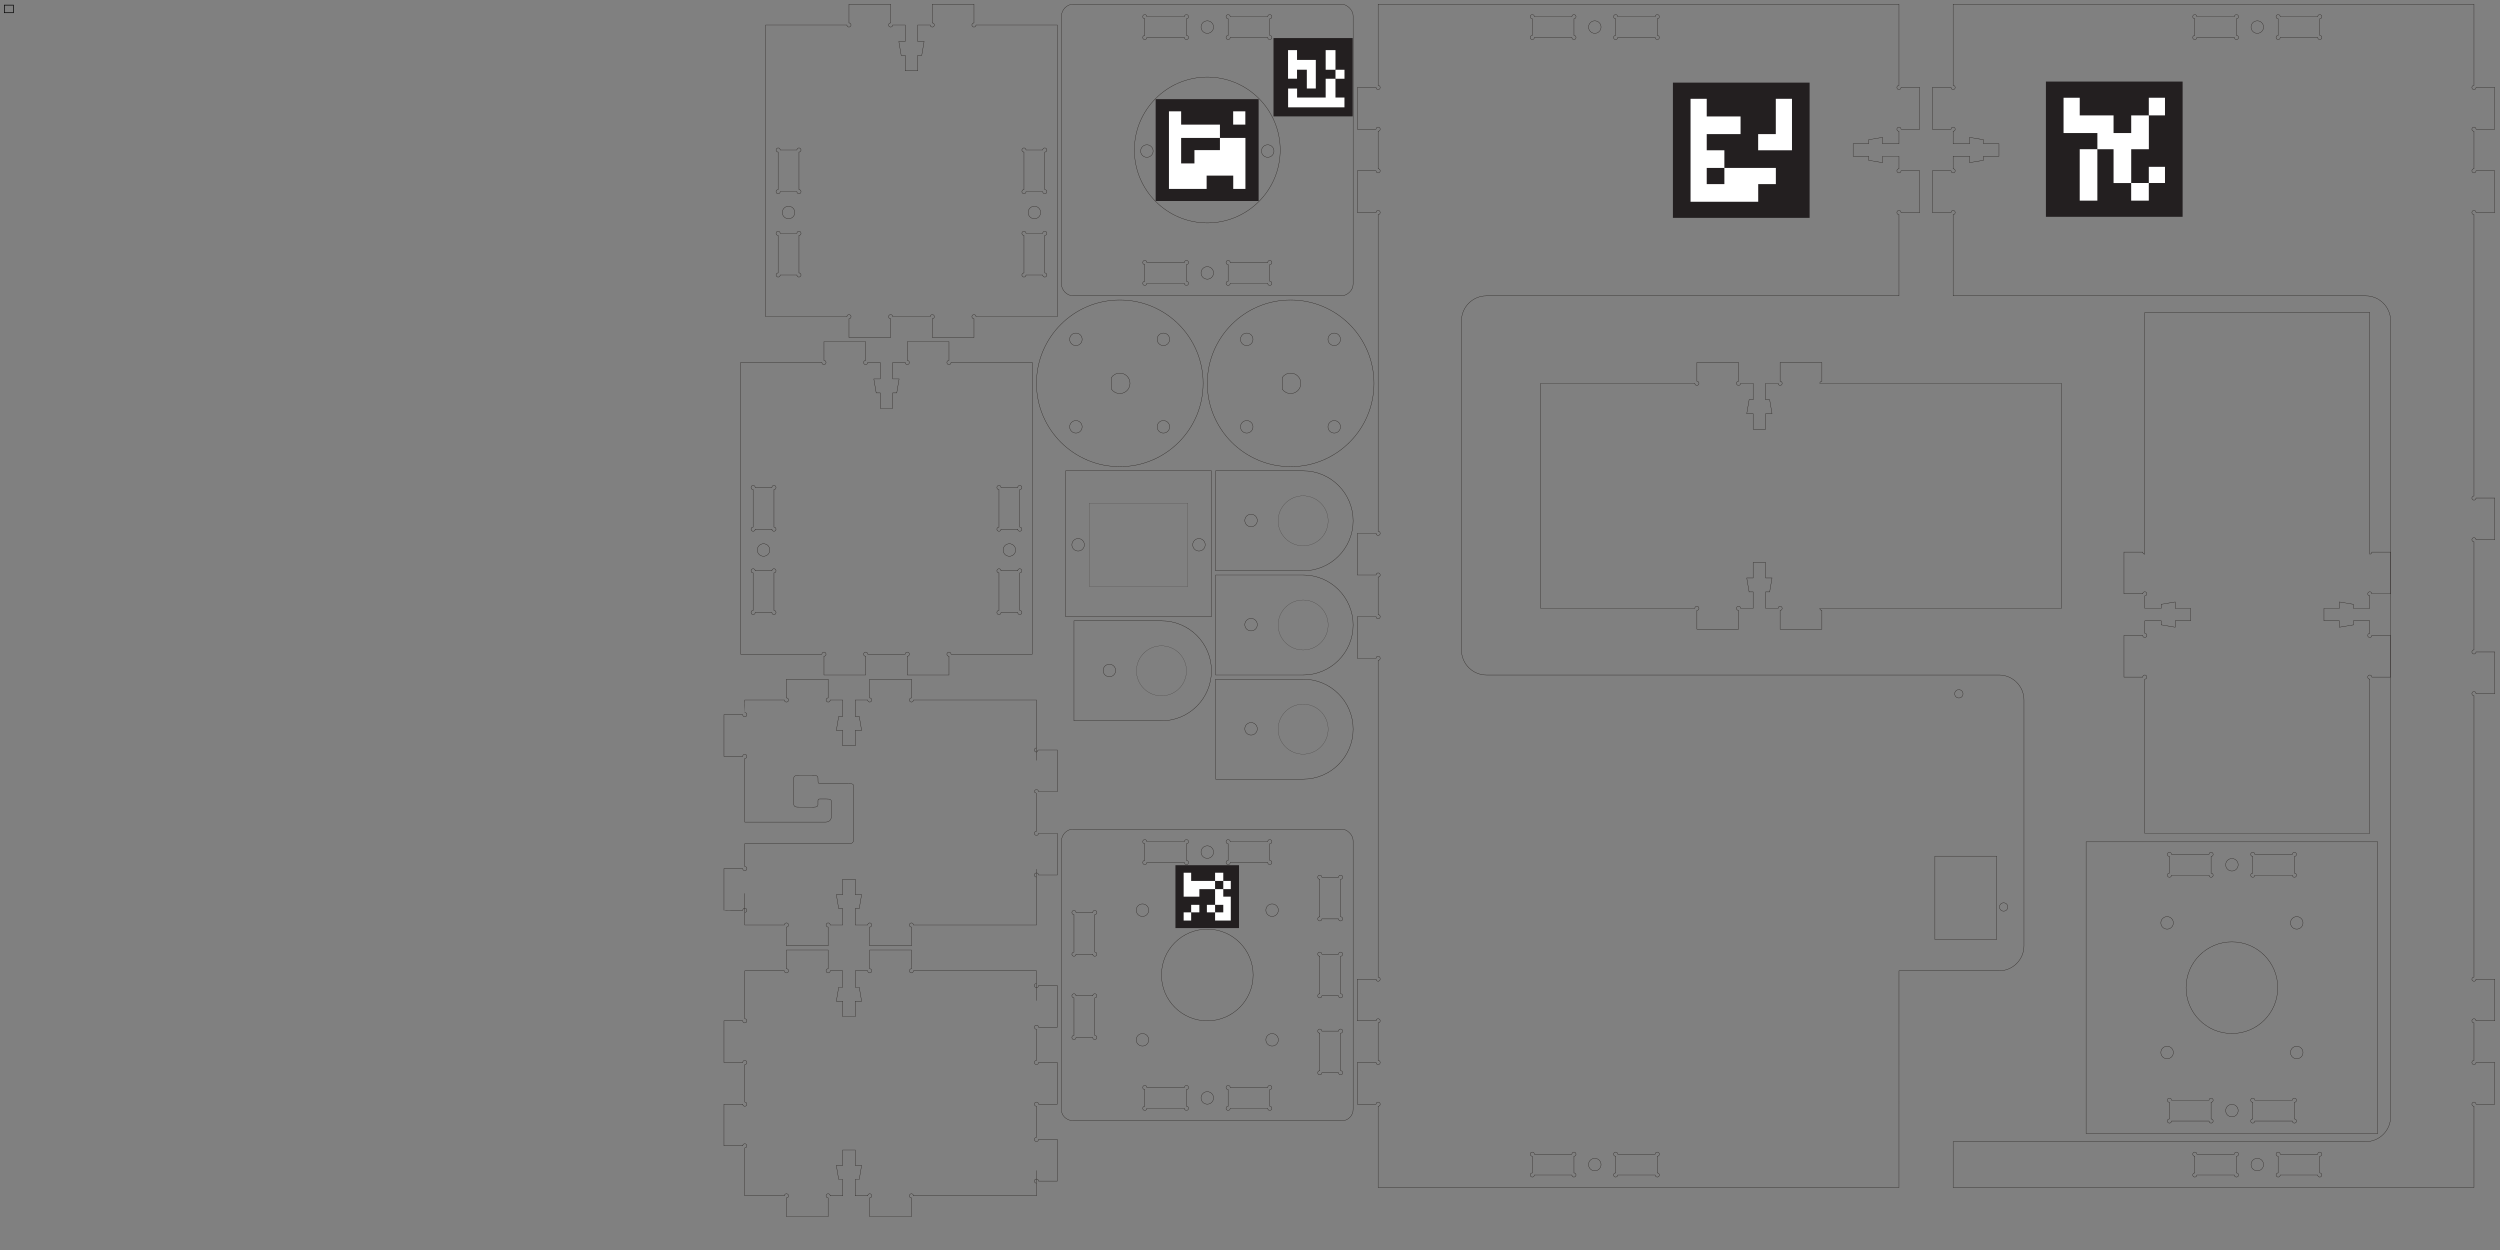 <?xml version="1.0" encoding="UTF-8" standalone="no"?>
<!-- Creator: CorelDRAW -->

<svg
   xmlns:dc="http://purl.org/dc/elements/1.1/"
   xmlns:cc="http://creativecommons.org/ns#"
   xmlns:rdf="http://www.w3.org/1999/02/22-rdf-syntax-ns#"
   xmlns:svg="http://www.w3.org/2000/svg"
   xmlns="http://www.w3.org/2000/svg"
   xmlns:sodipodi="http://sodipodi.sourceforge.net/DTD/sodipodi-0.dtd"
   xmlns:inkscape="http://www.inkscape.org/namespaces/inkscape"
   xml:space="preserve"
   width="60cm"
   height="30cm"
   shape-rendering="geometricPrecision"
   text-rendering="geometricPrecision"
   image-rendering="optimizeQuality"
   fill-rule="evenodd"
   clip-rule="evenodd"
   viewBox="0 0 600 300"
   id="svg2"
   version="1.1"
   inkscape:version="0.48.2 r9819"
   sodipodi:docname="CamLaserTurnTableHolderBACKSIDE.svg"><rect x="0" y="0" width="600" height="300" fill="#808080" stroke="none"/><defs
   id="defs132" /><sodipodi:namedview
   pagecolor="#ffffff"
   bordercolor="#666666"
   borderopacity="1"
   objecttolerance="10"
   gridtolerance="10"
   guidetolerance="10"
   inkscape:pageopacity="0"
   inkscape:pageshadow="2"
   inkscape:window-width="1280"
   inkscape:window-height="738"
   id="namedview130"
   showgrid="false"
   inkscape:zoom="1.553917"
   inkscape:cx="841.2907"
   inkscape:cy="725.53692"
   inkscape:window-x="-8"
   inkscape:window-y="-8"
   inkscape:window-maximized="1"
   inkscape:current-layer="svg2" />
 <g
   id="Layer_x0020_1">
  <path
   d="M 460.226,92 L 461.752,92 L 464.38,92 L 494.752,92 L 494.752,97.569 L 494.752,99.285 L 494.752,101 L 494.752,102 L 494.752,103.5 L 494.752,104.5 L 494.752,113.5 L 494.752,114.5 L 494.752,117.5 L 494.752,120.5 L 494.752,123.5 L 494.752,124.5 L 494.752,133.5 L 494.752,134.5 L 494.752,137 L 494.752,139.378 L 494.752,141.378 L 494.752,146 L 464.38,146 L 461.752,146 L 460.225,146 L 459.225,146 L 457.725,146 L 456.725,146 L 447.725,146 L 446.725,146 L 443.725,146 L 440.752,146 L 440.725,146 L 438.252,146 L 437.752,146 L 437.725,146 L 436.752,146 C 436.752,146.276 436.976,146.5 437.252,146.5 L 437.252,151 L 437.225,151 L 427.252,151 L 427.225,151 L 427.225,146.5 C 427.502,146.5 427.725,146.276 427.725,146 C 427.725,145.728 427.509,145.507 427.239,145.5 L 427.238,145.5 C 426.969,145.507 426.752,145.728 426.752,146 L 426.725,146 L 425.252,146 L 423.752,146 L 423.752,142.055 L 424.72,142.055 L 425.284,138.709 L 423.752,138.709 L 423.752,135 L 420.752,135 L 420.752,138.709 L 419.22,138.709 L 419.784,142.055 L 420.752,142.055 L 420.752,146 L 417.752,146 C 417.752,145.724 417.528,145.5 417.252,145.5 C 416.976,145.5 416.752,145.724 416.752,146 C 416.752,146.276 416.976,146.5 417.252,146.5 L 417.252,151 L 407.252,151 L 407.252,146.5 C 407.528,146.5 407.752,146.276 407.752,146 C 407.752,145.724 407.528,145.5 407.252,145.5 C 406.976,145.5 406.752,145.724 406.752,146 L 404.252,146 L 369.752,146 L 369.752,92 L 401.752,92 L 404.252,92 L 404.253,92 L 405.253,92 L 405.752,92 L 406.753,92 C 406.753,92.276 406.977,92.5 407.253,92.5 C 407.529,92.5 407.753,92.276 407.753,92 C 407.753,91.724 407.529,91.5 407.253,91.5 L 407.253,87 L 417.253,87 L 417.253,91.5 C 416.977,91.5 416.753,91.724 416.753,92 C 416.753,92.276 416.977,92.5 417.253,92.5 C 417.529,92.5 417.753,92.276 417.753,92 L 420.753,92 L 420.753,95.945 L 419.785,95.945 L 419.221,99.291 L 420.753,99.291 L 420.753,103 L 423.753,103 L 423.753,99.291 L 425.285,99.291 L 424.72,95.945 L 423.753,95.945 L 423.753,92 L 426.226,92 L 426.726,92 L 426.753,92 C 426.753,92.272 426.969,92.493 427.239,92.5 L 427.24,92.5 C 427.51,92.493 427.726,92.272 427.726,92 C 427.726,91.724 427.502,91.5 427.226,91.5 L 427.226,87 L 427.253,87 L 437.226,87 L 437.253,87 L 437.253,91.5 C 436.977,91.5 436.753,91.724 436.753,92 L 437.726,92 L 437.753,92 L 439.226,92 L 440.726,92 L 441.551,92 L 443.726,92 L 446.726,92 L 447.726,92 L 456.726,92 L 457.726,92 z"
   id="path6"
   inkscape:connector-curvature="0"
   style="fill:none;stroke:#1f1a17;stroke-width:0.076"
   sodipodi:nodetypes="cccccccccccccccccccccccccccccccccccccccccccsccccccccccccccccccssccccssccccccccccssccccssccccccccccccccccccscccccccccccccccccc" />
  <g
   id="_65875408"
   transform="matrix(-1,0,0,1,599.752,0)">
   <path
   id="_54032256"
   d="m 131,285 -11.401,0 -5.599,0 -2.5,0 -3,0 -2.5,0 -7,0 -2.5,0 -20,0 -16,0 -20,0 -34.5,0 0,-11 0,-6 0,-1 0,-1.5 c 0.276,0 0.5,-0.224 0.5,-0.5 0,-0.276 -0.224,-0.5 -0.5,-0.5 -0.276,0 -0.5,0.224 -0.5,0.5 l -4.5,0 0,-10 4.5,0 c 0,0.276 0.224,0.5 0.5,0.5 0.276,0 0.5,-0.224 0.5,-0.5 0,-0.276 -0.224,-0.5 -0.5,-0.5 l 0,-1.5 0,-1.5 0,-3 0,-1.5 0,-1.5 c 0.276,0 0.5,-0.224 0.5,-0.5 0,-0.276 -0.224,-0.5 -0.5,-0.5 -0.276,0 -0.5,0.224 -0.5,0.5 l -4.5,0 0,-10 4.5,0 c 0,0.276 0.224,0.5 0.5,0.5 0.276,0 0.5,-0.224 0.5,-0.5 0,-0.276 -0.224,-0.5 -0.5,-0.5 l 0,-2.5 0,-62.533 0,-1 0,-1.5 c 0.276,0 0.5,-0.224 0.5,-0.5 0,-0.276 -0.224,-0.5 -0.5,-0.5 -0.276,0 -0.5,0.224 -0.5,0.5 l -4.5,0 0,-10 4.5,0 c 0,0.276 0.224,0.5 0.5,0.5 0.276,0 0.5,-0.224 0.5,-0.5 0,-0.276 -0.224,-0.5 -0.5,-0.5 L 6,146 l 0,-1.5 0,-3 0,-1.5 0,-9.967 c 0.276,0 0.5,-0.224 0.5,-0.5 0,-0.276 -0.224,-0.5 -0.5,-0.5 -0.276,0 -0.5,0.224 -0.5,0.5 l -4.5,0 0,-10 4.5,0 c 0,0.276 0.224,0.5 0.5,0.5 0.276,0 0.5,-0.224 0.5,-0.5 0,-0.276 -0.224,-0.5 -0.5,-0.5 l 0,-2.5 L 6,54 6,53 6,51.5 C 6.276,51.5 6.5,51.276 6.5,51 6.5,50.724 6.276,50.5 6,50.5 5.724,50.5 5.5,50.724 5.5,51 L 1,51 1,41 5.5,41 c 0,0.276 0.224,0.5 0.5,0.5 0.276,0 0.5,-0.224 0.5,-0.5 C 6.5,40.724 6.276,40.5 6,40.5 L 6,39 6,37.5 6,34.5 6,33 6,31.5 C 6.276,31.5 6.5,31.276 6.5,31 6.5,30.724 6.276,30.5 6,30.5 5.724,30.5 5.5,30.724 5.5,31 L 1,31 1,21 5.5,21 c 0,0.276 0.224,0.5 0.5,0.5 0.276,0 0.5,-0.224 0.5,-0.5 C 6.5,20.724 6.276,20.5 6,20.5 L 6,18 6,12 6,1 l 34.5,0 20,0 16,0 20,0 5.5,0 4,0 2.5,0 3,0 2.5,0 3,0 14,0 0,11 0,6 0,1 0,1.5 c -0.276,0 -0.5,0.224 -0.5,0.5 0,0.276 0.224,0.5 0.5,0.5 0.276,0 0.5,-0.224 0.5,-0.5 l 4.5,0 0,10 -4.5,0 c 0,-0.276 -0.224,-0.5 -0.5,-0.5 -0.276,0 -0.5,0.224 -0.5,0.5 0,0.276 0.224,0.5 0.5,0.5 l 0,3 -3.945,0 0,-1.532 -3.347,0.564 0,0.968 -3.709,0 0,3 3.709,0 0,0.968 3.347,0.564 0,-1.532 3.945,0 0,3 c -0.276,0 -0.5,0.224 -0.5,0.5 0,0.276 0.224,0.5 0.5,0.5 0.276,0 0.5,-0.224 0.5,-0.5 l 4.5,0 0,10 -4.5,0 c 0,-0.276 -0.224,-0.5 -0.5,-0.5 -0.276,0 -0.5,0.224 -0.5,0.5 0,0.276 0.224,0.5 0.5,0.5 l 0,2.5 0,17 -99,0 c -3.313,0 -6,2.687 -6,6 l 0,46 0,33 0,112 c 0,3.313 2.687,6 6,6 l 99,0 z"
   inkscape:connector-curvature="0"
   style="fill:none;stroke:#1f1a17;stroke-width:0.076"
   sodipodi:nodetypes="ccccccccccccccccssccccssccccccssccccsscccccssccccssccccccssccccsscccccssccccssccccccssccccsscccccccccccccccccccssccccssccccccccccccccssccccsscccssccsscc" />
   <path
   id="_64889224"
   d="m 58,278 c 0.828,0 1.5,0.672 1.5,1.5 0,0.828 -0.672,1.5 -1.5,1.5 -0.828,0 -1.5,-0.672 -1.5,-1.5 0,-0.828 0.672,-1.5 1.5,-1.5 z"
   inkscape:connector-curvature="0"
   style="fill:none;stroke:#1f1a17;stroke-width:0.076" />
   <path
   id="_65074072"
   d="m 43,282.5 c -0.276,0 -0.5,-0.224 -0.5,-0.5 0,-0.276 0.224,-0.5 0.5,-0.5 l 0,-4 c -0.276,0 -0.5,-0.224 -0.5,-0.5 0,-0.276 0.224,-0.5 0.5,-0.5 0.276,0 0.5,0.224 0.5,0.5 l 9,0 c 0,-0.276 0.224,-0.5 0.5,-0.5 0.276,0 0.5,0.224 0.5,0.5 0,0.276 -0.224,0.5 -0.5,0.5 l 0,4 c 0.276,0 0.5,0.224 0.5,0.5 0,0.276 -0.224,0.5 -0.5,0.5 -0.276,0 -0.5,-0.224 -0.5,-0.5 l -9,0 c 0,0.276 -0.224,0.5 -0.5,0.5 z"
   inkscape:connector-curvature="0"
   style="fill:none;stroke:#1f1a17;stroke-width:0.076" />
   <path
   id="_65593928"
   d="m 63,282.5 c -0.276,0 -0.5,-0.224 -0.5,-0.5 0,-0.276 0.224,-0.5 0.5,-0.5 l 0,-4 c -0.276,0 -0.5,-0.224 -0.5,-0.5 0,-0.276 0.224,-0.5 0.5,-0.5 0.276,0 0.5,0.224 0.5,0.5 l 9,0 c 0,-0.276 0.224,-0.5 0.5,-0.5 0.276,0 0.5,0.224 0.5,0.5 0,0.276 -0.224,0.5 -0.5,0.5 l 0,4 c 0.276,0 0.5,0.224 0.5,0.5 0,0.276 -0.224,0.5 -0.5,0.5 -0.276,0 -0.5,-0.224 -0.5,-0.5 l -9,0 c 0,0.276 -0.224,0.5 -0.5,0.5 z"
   inkscape:connector-curvature="0"
   style="fill:none;stroke:#1f1a17;stroke-width:0.076" />
   <path
   id="_65658168"
   d="m 58,5 c 0.828,0 1.5,0.672 1.5,1.5 C 59.5,7.328 58.828,8 58,8 57.172,8 56.5,7.328 56.5,6.5 56.5,5.672 57.172,5 58,5 z"
   inkscape:connector-curvature="0"
   style="fill:none;stroke:#1f1a17;stroke-width:0.076" />
   <path
   id="_65658960"
   d="M 43,9.5 C 42.724,9.5 42.5,9.276 42.5,9 42.5,8.724 42.724,8.5 43,8.5 l 0,-4 c -0.276,0 -0.5,-0.224 -0.5,-0.5 0,-0.276 0.224,-0.5 0.5,-0.5 0.276,0 0.5,0.224 0.5,0.5 l 9,0 c 0,-0.276 0.224,-0.5 0.5,-0.5 0.276,0 0.5,0.224 0.5,0.5 0,0.276 -0.224,0.5 -0.5,0.5 l 0,4 c 0.276,0 0.5,0.224 0.5,0.5 0,0.276 -0.224,0.5 -0.5,0.5 -0.276,0 -0.5,-0.224 -0.5,-0.5 l -9,0 c 0,0.276 -0.224,0.5 -0.5,0.5 z"
   inkscape:connector-curvature="0"
   style="fill:none;stroke:#1f1a17;stroke-width:0.076" />
   <path
   id="_65658936"
   d="M 63,9.5 C 62.724,9.5 62.5,9.276 62.5,9 62.5,8.724 62.724,8.5 63,8.5 l 0,-4 c -0.276,0 -0.5,-0.224 -0.5,-0.5 0,-0.276 0.224,-0.5 0.5,-0.5 0.276,0 0.5,0.224 0.5,0.5 l 9,0 c 0,-0.276 0.224,-0.5 0.5,-0.5 0.276,0 0.5,0.224 0.5,0.5 0,0.276 -0.224,0.5 -0.5,0.5 l 0,4 c 0.276,0 0.5,0.224 0.5,0.5 0,0.276 -0.224,0.5 -0.5,0.5 -0.276,0 -0.5,-0.224 -0.5,-0.5 l -9,0 c 0,0.276 -0.224,0.5 -0.5,0.5 z"
   inkscape:connector-curvature="0"
   style="fill:none;stroke:#1f1a17;stroke-width:0.076" />
  </g>
  <g
   id="_29883688"
   transform="matrix(-1,0,0,1,599.752,0)">
   <path
   id="_64882168"
   d="m 47.472,220.43 c 0.586,-0.586 1.536,-0.586 2.122,1e-4 0.586,0.586 0.586,1.536 0,2.121 -0.586,0.586 -1.536,0.586 -2.121,1e-4 -0.586,-0.586 -0.586,-1.536 -10e-5,-2.121 z"
   inkscape:connector-curvature="0"
   style="fill:none;stroke:#1f1a17;stroke-width:0.076" />
   <path
   id="_65748968"
   d="m 78.145,252.603 c 0,-0.828 0.672,-1.5 1.5,-1.5 0.828,0 1.5,0.672 1.5,1.5 0,0.828 -0.672,1.5 -1.5,1.5 -0.829,0 -1.5,-0.672 -1.5,-1.5 z"
   inkscape:connector-curvature="0"
   style="fill:none;stroke:#1f1a17;stroke-width:0.076" />
   <path
   id="_65940744"
   d="m 79.645,222.991 c -0.828,0 -1.5,-0.672 -1.5,-1.5 0,-0.828 0.672,-1.5 1.5,-1.5 0.828,0 1.5,0.672 1.5,1.5 0,0.829 -0.672,1.5 -1.5,1.5 z"
   inkscape:connector-curvature="0"
   style="fill:none;stroke:#1f1a17;stroke-width:0.076" />
   <path
   id="_65489920"
   d="m 47.472,251.543 c 0.586,-0.586 1.536,-0.586 2.122,1e-4 0.586,0.586 0.586,1.536 -10e-5,2.121 -0.586,0.586 -1.536,0.586 -2.121,1e-4 -0.586,-0.586 -0.586,-1.536 -10e-5,-2.122 z"
   inkscape:connector-curvature="0"
   style="fill:none;stroke:#1f1a17;stroke-width:0.076" />
   <path
   id="_65489896"
   d="m 64.089,226.047 c 6.074,0 11,4.926 11,11 0,6.074 -4.926,11 -11,11 -6.074,0 -11,-4.926 -11,-11 0,-6.074 4.926,-11 11,-11 z"
   inkscape:connector-curvature="0"
   style="fill:none;stroke:#1f1a17;stroke-width:0.076" />
   <path
   id="_65872592"
   d="m 64.089,206.047 c 0.828,0 1.5,0.672 1.5,1.5 0,0.828 -0.672,1.5 -1.5,1.5 -0.828,0 -1.5,-0.672 -1.5,-1.5 0,-0.828 0.672,-1.5 1.5,-1.5 z"
   inkscape:connector-curvature="0"
   style="fill:none;stroke:#1f1a17;stroke-width:0.076" />
   <path
   id="_54976888"
   d="m 49.089,210.547 c -0.276,0 -0.5,-0.224 -0.5,-0.5 0,-0.276 0.224,-0.5 0.5,-0.5 l 0,-4 c -0.276,0 -0.5,-0.224 -0.5,-0.5 0,-0.276 0.224,-0.5 0.5,-0.5 0.276,0 0.5,0.224 0.5,0.5 l 9,0 c 0,-0.276 0.224,-0.5 0.5,-0.5 0.276,0 0.5,0.224 0.5,0.5 0,0.276 -0.224,0.5 -0.5,0.5 l 0,4 c 0.276,0 0.5,0.224 0.5,0.5 0,0.276 -0.224,0.5 -0.5,0.5 -0.276,0 -0.5,-0.224 -0.5,-0.5 l -9,0 c 0,0.276 -0.224,0.5 -0.5,0.5 z"
   inkscape:connector-curvature="0"
   style="fill:none;stroke:#1f1a17;stroke-width:0.076" />
   <path
   id="_65495320"
   d="m 69.089,210.547 c -0.276,0 -0.5,-0.224 -0.5,-0.5 0,-0.276 0.224,-0.5 0.5,-0.5 l 0,-4 c -0.276,0 -0.5,-0.224 -0.5,-0.5 0,-0.276 0.224,-0.5 0.5,-0.5 0.276,0 0.5,0.224 0.5,0.5 l 9,0 c 0,-0.276 0.224,-0.5 0.5,-0.5 0.276,0 0.5,0.224 0.5,0.5 0,0.276 -0.224,0.5 -0.5,0.5 l 0,4 c 0.276,0 0.5,0.224 0.5,0.5 0,0.276 -0.224,0.5 -0.5,0.5 -0.276,0 -0.5,-0.224 -0.5,-0.5 l -9,0 c 0,0.276 -0.224,0.5 -0.5,0.5 z"
   inkscape:connector-curvature="0"
   style="fill:none;stroke:#1f1a17;stroke-width:0.076" />
   <path
   id="_55417896"
   d="m 64.089,265.047 c 0.828,0 1.5,0.672 1.5,1.5 0,0.828 -0.672,1.5 -1.5,1.5 -0.828,0 -1.5,-0.672 -1.5,-1.5 0,-0.828 0.672,-1.5 1.5,-1.5 z"
   inkscape:connector-curvature="0"
   style="fill:none;stroke:#1f1a17;stroke-width:0.076" />
   <path
   id="_64881824"
   d="m 49.089,269.547 c -0.276,0 -0.5,-0.224 -0.5,-0.5 0,-0.276 0.224,-0.5 0.5,-0.5 l 0,-4 c -0.276,0 -0.5,-0.224 -0.5,-0.5 0,-0.276 0.224,-0.5 0.5,-0.5 0.276,0 0.5,0.224 0.5,0.5 l 9,0 c 0,-0.276 0.224,-0.5 0.5,-0.5 0.276,0 0.5,0.224 0.5,0.5 0,0.276 -0.224,0.5 -0.5,0.5 l 0,4 c 0.276,0 0.5,0.224 0.5,0.5 0,0.276 -0.224,0.5 -0.5,0.5 -0.276,0 -0.5,-0.224 -0.5,-0.5 l -9,0 c 0,0.276 -0.224,0.5 -0.5,0.5 z"
   inkscape:connector-curvature="0"
   style="fill:none;stroke:#1f1a17;stroke-width:0.076" />
   <path
   id="_65572160"
   d="m 69.089,269.547 c -0.276,0 -0.5,-0.224 -0.5,-0.5 0,-0.276 0.224,-0.5 0.5,-0.5 l 0,-4 c -0.276,0 -0.5,-0.224 -0.5,-0.5 0,-0.276 0.224,-0.5 0.5,-0.5 0.276,0 0.5,0.224 0.5,0.5 l 9,0 c 0,-0.276 0.224,-0.5 0.5,-0.5 0.276,0 0.5,0.224 0.5,0.5 0,0.276 -0.224,0.5 -0.5,0.5 l 0,4 c 0.276,0 0.5,0.224 0.5,0.5 0,0.276 -0.224,0.5 -0.5,0.5 -0.276,0 -0.5,-0.224 -0.5,-0.5 l -9,0 c 0,0.276 -0.224,0.5 -0.5,0.5 z"
   inkscape:connector-curvature="0"
   style="fill:none;stroke:#1f1a17;stroke-width:0.076" />
   <polygon
   id="_55451416"
   points="29.089,272.047 29.089,202.047 46.089,202.047 82.089,202.047 99.089,202.047 99.089,213.047 99.089,219.047 99.089,255.047 99.089,261.047 99.089,272.047 82.089,272.047 46.089,272.047 "
   style="fill:none;stroke:#1f1a17;stroke-width:0.076" />
  </g>
  <path
   d="M 514.752,109.526 L 514.752,108 L 514.752,105.373 L 514.752,75 L 520.322,75 L 522.037,75 L 523.752,75 L 524.752,75 L 526.252,75 L 527.252,75 L 536.252,75 L 537.252,75 L 540.252,75 L 543.252,75 L 546.252,75 L 547.252,75 L 556.252,75 L 557.252,75 L 559.752,75 L 562.13,75 L 564.13,75 L 568.752,75 L 568.752,105.373 L 568.752,108 L 568.752,109.527 L 568.752,110.527 L 568.752,112.027 L 568.752,113.027 L 568.752,122.027 L 568.752,123.027 L 568.752,126.027 L 568.752,129 L 568.752,129.027 L 568.752,131.5 L 568.752,132 L 568.752,132.027 L 568.752,133 C 569.028,133 569.252,132.776 569.252,132.5 L 573.752,132.5 L 573.752,132.527 L 573.752,142.5 L 573.752,142.527 L 569.252,142.527 C 569.252,142.251 569.028,142.027 568.752,142.027 C 568.481,142.027 568.26,142.243 568.252,142.513 L 568.252,142.514 C 568.259,142.784 568.481,143 568.752,143 L 568.752,143.027 L 568.752,144.5 L 568.752,146 L 564.808,146 L 564.808,145.033 L 561.461,144.468 L 561.461,146 L 557.752,146 L 557.752,149 L 561.461,149 L 561.461,150.533 L 564.808,149.968 L 564.808,149 L 568.752,149 L 568.752,152 C 568.476,152 568.252,152.224 568.252,152.5 C 568.252,152.776 568.476,153 568.752,153 C 569.028,153 569.252,152.776 569.252,152.5 L 573.752,152.5 L 573.752,162.5 L 569.252,162.5 C 569.252,162.224 569.028,162 568.752,162 C 568.476,162 568.252,162.224 568.252,162.5 C 568.252,162.776 568.476,163 568.752,163 L 568.752,165.5 L 568.752,200 L 514.752,200 L 514.752,168 L 514.752,165.5 L 514.752,165.5 L 514.752,164.5 L 514.752,164 L 514.752,163 C 515.028,163 515.252,162.776 515.252,162.5 C 515.252,162.224 515.028,162 514.752,162 C 514.476,162 514.252,162.224 514.252,162.5 L 509.752,162.5 L 509.752,152.5 L 514.252,152.5 C 514.252,152.776 514.476,153 514.752,153 C 515.028,153 515.252,152.776 515.252,152.5 C 515.252,152.224 515.028,152 514.752,152 L 514.752,149 L 518.697,149 L 518.697,149.967 L 522.044,150.532 L 522.044,149 L 525.752,149 L 525.752,146 L 522.044,146 L 522.044,144.467 L 518.697,145.032 L 518.697,146 L 514.752,146 L 514.752,143.526 L 514.752,143.026 L 514.752,143 C 515.024,143 515.245,142.783 515.252,142.513 L 515.252,142.512 C 515.245,142.243 515.024,142.026 514.752,142.026 C 514.476,142.026 514.252,142.25 514.252,142.526 L 509.752,142.526 L 509.752,142.5 L 509.752,132.526 L 509.752,132.5 L 514.252,132.5 C 514.252,132.776 514.476,133 514.752,133 L 514.752,132.026 L 514.752,132 L 514.752,130.526 L 514.752,129.026 L 514.752,128.201 L 514.752,126.026 L 514.752,123.026 L 514.752,122.026 L 514.752,113.026 L 514.752,112.026 z"
   id="path29"
   inkscape:connector-curvature="0"
   style="fill:none;stroke:#1f1a17;stroke-width:0.076"
   sodipodi:nodetypes="cccccccccccccccccccccccccccccccccccccccccccsccccccccccccccccccssccccssccccccccccssccccssccccccccccccccccccscccccccccccccccccc" />
  <g
   id="_29862888"
   transform="matrix(-1,0,0,1,599.752,0)">
   <path
   id="_65079192"
   d="m 217,8 c -0.828,0 -1.5,-0.672 -1.5,-1.5 0,-0.828 0.672,-1.5 1.5,-1.5 0.828,0 1.5,0.672 1.5,1.5 0,0.828 -0.672,1.5 -1.5,1.5 z"
   inkscape:connector-curvature="0"
   style="fill:none;stroke:#1f1a17;stroke-width:0.076" />
   <path
   id="_29822104"
   d="m 232,3.5 c 0.276,0 0.5,0.224 0.5,0.5 0,0.276 -0.224,0.5 -0.5,0.5 l 0,4 c 0.276,0 0.5,0.224 0.5,0.5 0,0.276 -0.224,0.5 -0.5,0.5 -0.276,0 -0.5,-0.224 -0.5,-0.5 l -9,0 c 0,0.276 -0.224,0.5 -0.5,0.5 -0.276,0 -0.5,-0.224 -0.5,-0.5 0,-0.276 0.224,-0.5 0.5,-0.5 l 0,-4 c -0.276,0 -0.5,-0.224 -0.5,-0.5 0,-0.276 0.224,-0.5 0.5,-0.5 0.276,0 0.5,0.224 0.5,0.5 l 9,0 c 0,-0.276 0.224,-0.5 0.5,-0.5 z"
   inkscape:connector-curvature="0"
   style="fill:none;stroke:#1f1a17;stroke-width:0.076" />
   <path
   id="_29827184"
   d="m 212,3.5 c 0.276,0 0.5,0.224 0.5,0.5 0,0.276 -0.224,0.5 -0.5,0.5 l 0,4 c 0.276,0 0.5,0.224 0.5,0.5 0,0.276 -0.224,0.5 -0.5,0.5 -0.276,0 -0.5,-0.224 -0.5,-0.5 l -9,0 c 0,0.276 -0.224,0.5 -0.5,0.5 -0.276,0 -0.5,-0.224 -0.5,-0.5 0,-0.276 0.224,-0.5 0.5,-0.5 l 0,-4 c -0.276,0 -0.5,-0.224 -0.5,-0.5 0,-0.276 0.224,-0.5 0.5,-0.5 0.276,0 0.5,0.224 0.5,0.5 l 9,0 c 0,-0.276 0.224,-0.5 0.5,-0.5 z"
   inkscape:connector-curvature="0"
   style="fill:none;stroke:#1f1a17;stroke-width:0.076" />
   <polygon
   id="_64834720"
   points="135.377,205.476 120.557,205.476 120.557,225.476 135.377,225.476 "
   style="fill:none;stroke:#1f1a17;stroke-width:0.076" />
   <path
   id="_55016752"
   d="m 128.627,166.519 c 0,-0.552 0.448,-1 1,-1 0.552,0 1,0.448 1,1 0,0.552 -0.448,1 -1,1 -0.552,0 -1,-0.448 -1,-1 z"
   inkscape:connector-curvature="0"
   style="fill:none;stroke:#1f1a17;stroke-width:0.076" />
   <path
   id="_66002920"
   d="m 117.877,217.676 c 0,0.552 0.448,1 1,1 0.552,0 1,-0.448 1,-1 0,-0.552 -0.448,-1 -1,-1 -0.552,0 -1,0.448 -1,1 z"
   inkscape:connector-curvature="0"
   style="fill:none;stroke:#1f1a17;stroke-width:0.076" />
   <path
   id="_65133472"
   d="m 217,281 c -0.828,0 -1.5,-0.672 -1.5,-1.5 0,-0.828 0.672,-1.5 1.5,-1.5 0.828,0 1.5,0.672 1.5,1.5 0,0.828 -0.672,1.5 -1.5,1.5 z"
   inkscape:connector-curvature="0"
   style="fill:none;stroke:#1f1a17;stroke-width:0.076" />
   <path
   id="_65076424"
   d="m 232,276.5 c 0.276,0 0.5,0.224 0.5,0.5 0,0.276 -0.224,0.5 -0.5,0.5 l 0,4 c 0.276,0 0.5,0.224 0.5,0.5 0,0.276 -0.224,0.5 -0.5,0.5 -0.276,0 -0.5,-0.224 -0.5,-0.5 l -9,0 c 0,0.276 -0.224,0.5 -0.5,0.5 -0.276,0 -0.5,-0.224 -0.5,-0.5 0,-0.276 0.224,-0.5 0.5,-0.5 l 0,-4 c -0.276,0 -0.5,-0.224 -0.5,-0.5 0,-0.276 0.224,-0.5 0.5,-0.5 0.276,0 0.5,0.224 0.5,0.5 l 9,0 c 0,-0.276 0.224,-0.5 0.5,-0.5 z"
   inkscape:connector-curvature="0"
   style="fill:none;stroke:#1f1a17;stroke-width:0.076" />
   <path
   id="_29805416"
   d="m 212,276.5 c 0.276,0 0.5,0.224 0.5,0.5 0,0.276 -0.224,0.5 -0.5,0.5 l 0,4 c 0.276,0 0.5,0.224 0.5,0.5 0,0.276 -0.224,0.5 -0.5,0.5 -0.276,0 -0.5,-0.224 -0.5,-0.5 l -9,0 c 0,0.276 -0.224,0.5 -0.5,0.5 -0.276,0 -0.5,-0.224 -0.5,-0.5 0,-0.276 0.224,-0.5 0.5,-0.5 l 0,-4 c -0.276,0 -0.5,-0.224 -0.5,-0.5 0,-0.276 0.224,-0.5 0.5,-0.5 0.276,0 0.5,0.224 0.5,0.5 l 9,0 c 0,-0.276 0.224,-0.5 0.5,-0.5 z"
   inkscape:connector-curvature="0"
   style="fill:none;stroke:#1f1a17;stroke-width:0.076" />
   <path
   id="_55070520"
   d="m 144,285 11.401,0 5.599,0 2.5,0 3,0 2.5,0 7,0 2.5,0 20,0 16,0 20,0 34.5,0 0,-11 0,-6 0,-1 0,-1.5 c -0.276,0 -0.5,-0.224 -0.5,-0.5 0,-0.276 0.224,-0.5 0.5,-0.5 0.276,0 0.5,0.224 0.5,0.5 l 4.5,0 0,-10 -4.5,0 c 0,0.276 -0.224,0.5 -0.5,0.5 -0.276,0 -0.5,-0.224 -0.5,-0.5 0,-0.276 0.224,-0.5 0.5,-0.5 l 0,-1.5 0,-1.5 0,-3 0,-1.5 0,-1.5 c -0.276,0 -0.5,-0.224 -0.5,-0.5 0,-0.276 0.224,-0.5 0.5,-0.5 0.276,0 0.5,0.224 0.5,0.5 l 4.5,0 0,-10 -4.5,0 c 0,0.276 -0.224,0.5 -0.5,0.5 -0.276,0 -0.5,-0.224 -0.5,-0.5 0,-0.276 0.224,-0.5 0.5,-0.5 l 0,-2.5 0,-71 0,-1 0,-1.5 c -0.276,0 -0.5,-0.224 -0.5,-0.5 0,-0.276 0.224,-0.5 0.5,-0.5 0.276,0 0.5,0.224 0.5,0.5 l 4.5,0 0,-10 -4.5,0 c 0,0.276 -0.224,0.5 -0.5,0.5 -0.276,0 -0.5,-0.224 -0.5,-0.5 0,-0.276 0.224,-0.5 0.5,-0.5 l 0,-1.5 0,-1.5 0,-3 0,-1.5 0,-1.5 c -0.276,0 -0.5,-0.224 -0.5,-0.5 0,-0.276 0.224,-0.5 0.5,-0.5 0.276,0 0.5,0.224 0.5,0.5 l 4.5,0 0,-10 -4.5,0 c 0,0.276 -0.224,0.5 -0.5,0.5 -0.276,0 -0.5,-0.224 -0.5,-0.5 0,-0.276 0.224,-0.5 0.5,-0.5 l 0,-2.5 0,-71 0,-1 0,-1.5 c -0.276,0 -0.5,-0.224 -0.5,-0.5 0,-0.276 0.224,-0.5 0.5,-0.5 0.276,0 0.5,0.224 0.5,0.5 l 4.5,0 0,-10 -4.5,0 c 0,0.276 -0.224,0.5 -0.5,0.5 -0.276,0 -0.5,-0.224 -0.5,-0.5 0,-0.276 0.224,-0.5 0.5,-0.5 l 0,-1.5 0,-1.5 0,-3 0,-1.5 0,-1.5 c -0.276,0 -0.5,-0.224 -0.5,-0.5 0,-0.276 0.224,-0.5 0.5,-0.5 0.276,0 0.5,0.224 0.5,0.5 l 4.5,0 0,-10 -4.5,0 c 0,0.276 -0.224,0.5 -0.5,0.5 -0.276,0 -0.5,-0.224 -0.5,-0.5 0,-0.276 0.224,-0.5 0.5,-0.5 l 0,-2.5 0,-6 0,-11 -34.5,0 -20,0 -16,0 -20,0 -5.5,0 -4,0 -2.5,0 -3,0 -2.5,0 -3,0 -14,0 0,11 0,6 0,1 0,1.5 c 0.276,0 0.5,0.224 0.5,0.5 0,0.276 -0.224,0.5 -0.5,0.5 -0.276,0 -0.5,-0.224 -0.5,-0.5 l -4.5,0 0,10 4.5,0 c 0,-0.276 0.224,-0.5 0.5,-0.5 0.276,0 0.5,0.224 0.5,0.5 0,0.276 -0.224,0.5 -0.5,0.5 l 0,3 3.945,0 0,-1.532 3.347,0.564 0,0.968 3.709,0 0,3 -3.709,0 0,0.968 -3.347,0.564 0,-1.532 -3.945,0 0,3 c 0.276,0 0.5,0.224 0.5,0.5 0,0.276 -0.224,0.5 -0.5,0.5 -0.276,0 -0.5,-0.224 -0.5,-0.5 l -4.5,0 0,10 4.5,0 c 0,-0.276 0.224,-0.5 0.5,-0.5 0.276,0 0.5,0.224 0.5,0.5 0,0.276 -0.224,0.5 -0.5,0.5 l 0,2.5 0,17 99,0 c 3.313,0 6,2.687 6,6 l 0,79 c 0,3.313 -2.687,6 -6,6 l -99,0 -24,0 c -3.313,0 -6,2.687 -6,6 l 0,59 c 0,3.313 2.687,6 6,6 l 17,0 5,0 2,0 0,12 z"
   inkscape:connector-curvature="0"
   style="fill:none;stroke:#1f1a17;stroke-width:0.076"
   sodipodi:nodetypes="ccccccccccccccccssccccssccccccssccccsscccccssccccssccccccssccccsscccccssccccssccccccssccccsscccccccccccccccccccssccccssccccccccccccccssccccsscccsssscssssccccc" />
  </g>
  <g
   id="_65591832"
   transform="matrix(-1,0,0,1,599.752,0)">
   <path
   id="_65529520"
   d="m 321,149 21,0 0,24 -21,0 c -6.626,0 -12,-5.374 -12,-12 0,-6.626 5.374,-12 12,-12 z"
   inkscape:connector-curvature="0"
   style="fill:none;stroke:#1f1a17;stroke-width:0.076" />
   <circle
   id="_65494128"
   transform="matrix(0,-0.5,0.5,0,321,161)"
   r="12"
   cx="0"
   cy="0"
   sodipodi:cx="0"
   sodipodi:cy="0"
   sodipodi:rx="12"
   sodipodi:ry="12"
   style="fill:none;stroke:#1f1a17;stroke-width:0.076"
   d="M 12,0 C 12,6.627 6.627,12 0,12 -6.627,12 -12,6.627 -12,0 c 0,-6.627 5.373,-12 12,-12 6.627,0 12,5.373 12,12 z" />
   <circle
   id="_65652256"
   transform="matrix(0,-1,1,0,333.498,160.918)"
   r="1.5"
   cx="0"
   cy="0"
   sodipodi:cx="0"
   sodipodi:cy="0"
   sodipodi:rx="1.5"
   sodipodi:ry="1.5"
   style="fill:none;stroke:#1f1a17;stroke-width:0.076"
   d="M 1.5,0 C 1.5,0.828 0.828,1.5 0,1.5 -0.828,1.5 -1.5,0.828 -1.5,0 c 0,-0.828 0.672,-1.5 1.5,-1.5 0.828,0 1.5,0.672 1.5,1.5 z" />
  </g>
  <g
   id="_55539056"
   transform="matrix(-1,0,0,1,599.752,0)">
   <path
   id="_29829448"
   d="m 287,163 21,0 0,24 -21,0 c -6.626,0 -12,-5.374 -12,-12 0,-6.626 5.374,-12 12,-12 z"
   inkscape:connector-curvature="0"
   style="fill:none;stroke:#1f1a17;stroke-width:0.076" />
   <circle
   id="_54251216"
   transform="matrix(0,-0.5,0.5,0,287,175)"
   r="12"
   cx="0"
   cy="0"
   sodipodi:cx="0"
   sodipodi:cy="0"
   sodipodi:rx="12"
   sodipodi:ry="12"
   style="fill:none;stroke:#1f1a17;stroke-width:0.076"
   d="M 12,0 C 12,6.627 6.627,12 0,12 -6.627,12 -12,6.627 -12,0 c 0,-6.627 5.373,-12 12,-12 6.627,0 12,5.373 12,12 z" />
   <circle
   id="_55084136"
   transform="matrix(0,-1,1,0,299.498,174.918)"
   r="1.5"
   cx="0"
   cy="0"
   sodipodi:cx="0"
   sodipodi:cy="0"
   sodipodi:rx="1.5"
   sodipodi:ry="1.5"
   style="fill:none;stroke:#1f1a17;stroke-width:0.076"
   d="M 1.5,0 C 1.5,0.828 0.828,1.5 0,1.5 -0.828,1.5 -1.5,0.828 -1.5,0 c 0,-0.828 0.672,-1.5 1.5,-1.5 0.828,0 1.5,0.672 1.5,1.5 z" />
  </g>
  <g
   id="_55542032"
   transform="matrix(-1,0,0,1,599.752,0)">
   <path
   id="_65638688"
   d="m 287,138 21,0 0,24 -21,0 c -6.626,0 -12,-5.374 -12,-12 0,-6.626 5.374,-12 12,-12 z"
   inkscape:connector-curvature="0"
   style="fill:none;stroke:#1f1a17;stroke-width:0.076" />
   <circle
   id="_65556776"
   transform="matrix(0,-0.5,0.5,0,287,150)"
   r="12"
   cx="0"
   cy="0"
   sodipodi:cx="0"
   sodipodi:cy="0"
   sodipodi:rx="12"
   sodipodi:ry="12"
   style="fill:none;stroke:#1f1a17;stroke-width:0.076"
   d="M 12,0 C 12,6.627 6.627,12 0,12 -6.627,12 -12,6.627 -12,0 c 0,-6.627 5.373,-12 12,-12 6.627,0 12,5.373 12,12 z" />
   <circle
   id="_65557232"
   transform="matrix(0,-1,1,0,299.498,149.918)"
   r="1.5"
   cx="0"
   cy="0"
   sodipodi:cx="0"
   sodipodi:cy="0"
   sodipodi:rx="1.5"
   sodipodi:ry="1.5"
   style="fill:none;stroke:#1f1a17;stroke-width:0.076"
   d="M 1.5,0 C 1.5,0.828 0.828,1.5 0,1.5 -0.828,1.5 -1.5,0.828 -1.5,0 c 0,-0.828 0.672,-1.5 1.5,-1.5 0.828,0 1.5,0.672 1.5,1.5 z" />
  </g>
  <g
   id="_65068320"
   transform="matrix(-1,0,0,1,599.752,0)">
   <path
   id="_29855672"
   d="m 287,113 21,0 0,24 -21,0 c -6.626,0 -12,-5.374 -12,-12 0,-6.626 5.374,-12 12,-12 z"
   inkscape:connector-curvature="0"
   style="fill:none;stroke:#1f1a17;stroke-width:0.076" />
   <circle
   id="_65514992"
   transform="matrix(0,-0.5,0.5,0,287,125)"
   r="12"
   cx="0"
   cy="0"
   sodipodi:cx="0"
   sodipodi:cy="0"
   sodipodi:rx="12"
   sodipodi:ry="12"
   style="fill:none;stroke:#1f1a17;stroke-width:0.076"
   d="M 12,0 C 12,6.627 6.627,12 0,12 -6.627,12 -12,6.627 -12,0 c 0,-6.627 5.373,-12 12,-12 6.627,0 12,5.373 12,12 z" />
   <circle
   id="_54311096"
   transform="matrix(0,-1,1,0,299.498,124.918)"
   r="1.5"
   cx="0"
   cy="0"
   sodipodi:cx="0"
   sodipodi:cy="0"
   sodipodi:rx="1.5"
   sodipodi:ry="1.5"
   style="fill:none;stroke:#1f1a17;stroke-width:0.076"
   d="M 1.5,0 C 1.5,0.828 0.828,1.5 0,1.5 -0.828,1.5 -1.5,0.828 -1.5,0 c 0,-0.828 0.672,-1.5 1.5,-1.5 0.828,0 1.5,0.672 1.5,1.5 z" />
  </g>
  <g
   id="_54309968"
   transform="matrix(-1,0,0,1,599.752,0)">
   <path
   id="_65605616"
   d="m 310,5 c 0.828,0 1.5,0.672 1.5,1.5 0,0.828 -0.672,1.5 -1.5,1.5 -0.828,0 -1.5,-0.672 -1.5,-1.5 0,-0.828 0.672,-1.5 1.5,-1.5 z"
   inkscape:connector-curvature="0"
   style="fill:none;stroke:#1f1a17;stroke-width:0.076" />
   <path
   id="_65119664"
   d="m 295,9.5 c -0.276,0 -0.5,-0.224 -0.5,-0.5 0,-0.276 0.224,-0.5 0.5,-0.5 l 0,-4 c -0.276,0 -0.5,-0.224 -0.5,-0.5 0,-0.276 0.224,-0.5 0.5,-0.5 0.276,0 0.5,0.224 0.5,0.5 l 9,0 c 0,-0.276 0.224,-0.5 0.5,-0.5 0.276,0 0.5,0.224 0.5,0.5 0,0.276 -0.224,0.5 -0.5,0.5 l 0,4 c 0.276,0 0.5,0.224 0.5,0.5 0,0.276 -0.224,0.5 -0.5,0.5 -0.276,0 -0.5,-0.224 -0.5,-0.5 l -9,0 c 0,0.276 -0.224,0.5 -0.5,0.5 z"
   inkscape:connector-curvature="0"
   style="fill:none;stroke:#1f1a17;stroke-width:0.076" />
   <path
   id="_54323336"
   d="m 315,9.5 c -0.276,0 -0.5,-0.224 -0.5,-0.5 0,-0.276 0.224,-0.5 0.5,-0.5 l 0,-4 c -0.276,0 -0.5,-0.224 -0.5,-0.5 0,-0.276 0.224,-0.5 0.5,-0.5 0.276,0 0.5,0.224 0.5,0.5 l 9,0 c 0,-0.276 0.224,-0.5 0.5,-0.5 0.276,0 0.5,0.224 0.5,0.5 0,0.276 -0.224,0.5 -0.5,0.5 l 0,4 c 0.276,0 0.5,0.224 0.5,0.5 0,0.276 -0.224,0.5 -0.5,0.5 -0.276,0 -0.5,-0.224 -0.5,-0.5 l -9,0 c 0,0.276 -0.224,0.5 -0.5,0.5 z"
   inkscape:connector-curvature="0"
   style="fill:none;stroke:#1f1a17;stroke-width:0.076" />
   <path
   id="_55059248"
   d="m 310,64 c 0.828,0 1.5,0.672 1.5,1.5 0,0.828 -0.672,1.5 -1.5,1.5 -0.828,0 -1.5,-0.672 -1.5,-1.5 0,-0.828 0.672,-1.5 1.5,-1.5 z"
   inkscape:connector-curvature="0"
   style="fill:none;stroke:#1f1a17;stroke-width:0.076" />
   <path
   id="_29853440"
   d="m 295,68.5 c -0.276,0 -0.5,-0.224 -0.5,-0.5 0,-0.276 0.224,-0.5 0.5,-0.5 l 0,-4 c -0.276,0 -0.5,-0.224 -0.5,-0.5 0,-0.276 0.224,-0.5 0.5,-0.5 0.276,0 0.5,0.224 0.5,0.5 l 9,0 c 0,-0.276 0.224,-0.5 0.5,-0.5 0.276,0 0.5,0.224 0.5,0.5 0,0.276 -0.224,0.5 -0.5,0.5 l 0,4 c 0.276,0 0.5,0.224 0.5,0.5 0,0.276 -0.224,0.5 -0.5,0.5 -0.276,0 -0.5,-0.224 -0.5,-0.5 l -9,0 c 0,0.276 -0.224,0.5 -0.5,0.5 z"
   inkscape:connector-curvature="0"
   style="fill:none;stroke:#1f1a17;stroke-width:0.076" />
   <path
   id="_55109968"
   d="m 315,68.5 c -0.276,0 -0.5,-0.224 -0.5,-0.5 0,-0.276 0.224,-0.5 0.5,-0.5 l 0,-4 c -0.276,0 -0.5,-0.224 -0.5,-0.5 0,-0.276 0.224,-0.5 0.5,-0.5 0.276,0 0.5,0.224 0.5,0.5 l 9,0 c 0,-0.276 0.224,-0.5 0.5,-0.5 0.276,0 0.5,0.224 0.5,0.5 0,0.276 -0.224,0.5 -0.5,0.5 l 0,4 c 0.276,0 0.5,0.224 0.5,0.5 0,0.276 -0.224,0.5 -0.5,0.5 -0.276,0 -0.5,-0.224 -0.5,-0.5 l -9,0 c 0,0.276 -0.224,0.5 -0.5,0.5 z"
   inkscape:connector-curvature="0"
   style="fill:none;stroke:#1f1a17;stroke-width:0.076" />
   <path
   style="fill:none;stroke:#1f1a17;stroke-width:0.076"
   d="m 277.822,71 c -1.391,-0.021 -2.822,-1.286 -2.822,-2.822 l 3e-5,-64.356 C 274.975,2.476 276.422,1 277.822,1 l 64.356,-6.814e-5 C 343.705,1.021 345,2.377 345,3.822 L 345,18 l 0,36 0,14.178 c 0.025,1.391 -1.286,2.822 -2.822,2.822 z"
   id="_54025768"
   inkscape:connector-curvature="0"
   sodipodi:nodetypes="ccccccccccc" />
   <path
   id="_29811464"
   d="m 310,18.5 c 9.663,0 17.5,7.837 17.5,17.5 0,9.663 -7.837,17.5 -17.5,17.5 -9.663,0 -17.5,-7.837 -17.5,-17.5 C 292.5,26.337 300.337,18.5 310,18.5 z"
   inkscape:connector-curvature="0"
   style="fill:none;stroke:#1f1a17;stroke-width:0.076" />
   <circle
   id="_65072112"
   cx="324.5"
   cy="36.25"
   r="1.5"
   sodipodi:cx="324.5"
   sodipodi:cy="36.25"
   sodipodi:rx="1.5"
   sodipodi:ry="1.5"
   style="fill:none;stroke:#1f1a17;stroke-width:0.076"
   d="m 326,36.25 c 0,0.828 -0.672,1.5 -1.5,1.5 -0.828,0 -1.5,-0.672 -1.5,-1.5 0,-0.828 0.672,-1.5 1.5,-1.5 0.828,0 1.5,0.672 1.5,1.5 z" />
   <circle
   id="_65080584"
   cx="295.5"
   cy="36.25"
   r="1.5"
   sodipodi:cx="295.5"
   sodipodi:cy="36.25"
   sodipodi:rx="1.5"
   sodipodi:ry="1.5"
   style="fill:none;stroke:#1f1a17;stroke-width:0.076"
   d="m 297,36.25 c 0,0.828 -0.672,1.5 -1.5,1.5 -0.828,0 -1.5,-0.672 -1.5,-1.5 0,-0.828 0.672,-1.5 1.5,-1.5 0.828,0 1.5,0.672 1.5,1.5 z" />
  </g>
  <rect
   transform="matrix(0,-1,-1,0,0,0)"
   width="20"
   height="23.7"
   id="rect69"
   x="-140.75"
   y="-285.102"
   style="fill:none;stroke:#1f1a17;stroke-width:0.036" />
  <rect
   x="-290.752"
   y="113"
   width="35"
   height="35"
   id="rect71"
   transform="scale(-1,1)"
   style="fill:none;stroke:#1f1a17;stroke-width:0.076" />
  <circle
   cx="341"
   cy="130.75"
   r="1.5"
   id="circle73"
   sodipodi:cx="341"
   sodipodi:cy="130.75"
   sodipodi:rx="1.5"
   sodipodi:ry="1.5"
   transform="matrix(-1,0,0,1,599.752,0)"
   style="fill:none;stroke:#1f1a17;stroke-width:0.076" />
  <circle
   cx="312"
   cy="130.75"
   r="1.5"
   id="circle75"
   sodipodi:cx="312"
   sodipodi:cy="130.75"
   sodipodi:rx="1.5"
   sodipodi:ry="1.5"
   transform="matrix(-1,0,0,1,599.752,0)"
   style="fill:none;stroke:#1f1a17;stroke-width:0.076" />
  <g
   id="_55553520"
   transform="matrix(-1,0,0,1,599.752,0)">
   <path
   id="_65469976"
   d="m 290,89.55 c 0.845,0 1.589,0.428 2.03,1.078 l 0,2.744 c -0.441,0.65 -1.185,1.078 -2.03,1.078 -1.353,0 -2.45,-1.097 -2.45,-2.45 0,-1.353 1.097,-2.45 2.45,-2.45 z"
   inkscape:connector-curvature="0"
   style="fill:none;stroke:#1f1a17;stroke-width:0.076" />
   <circle
   id="_65941528"
   cx="279.535"
   cy="81.439"
   r="1.5"
   sodipodi:cx="279.535"
   sodipodi:cy="81.438797"
   sodipodi:rx="1.5"
   sodipodi:ry="1.5"
   style="fill:none;stroke:#1f1a17;stroke-width:0.076"
   d="m 281.035,81.439 c 0,0.828 -0.672,1.5 -1.5,1.5 -0.828,0 -1.5,-0.672 -1.5,-1.5 0,-0.828 0.672,-1.5 1.5,-1.5 0.828,0 1.5,0.672 1.5,1.5 z" />
   <circle
   id="_29812912"
   cx="300.535"
   cy="81.439"
   r="1.5"
   sodipodi:cx="300.535"
   sodipodi:cy="81.438797"
   sodipodi:rx="1.5"
   sodipodi:ry="1.5"
   style="fill:none;stroke:#1f1a17;stroke-width:0.076"
   d="m 302.035,81.439 c 0,0.828 -0.672,1.5 -1.5,1.5 -0.828,0 -1.5,-0.672 -1.5,-1.5 0,-0.828 0.672,-1.5 1.5,-1.5 0.828,0 1.5,0.672 1.5,1.5 z" />
   <circle
   id="_65800712"
   cx="300.535"
   cy="102.439"
   r="1.5"
   sodipodi:cx="300.535"
   sodipodi:cy="102.439"
   sodipodi:rx="1.5"
   sodipodi:ry="1.5"
   style="fill:none;stroke:#1f1a17;stroke-width:0.076"
   d="m 302.035,102.439 c 0,0.828 -0.672,1.5 -1.5,1.5 -0.828,0 -1.5,-0.672 -1.5,-1.5 0,-0.828 0.672,-1.5 1.5,-1.5 0.828,0 1.5,0.672 1.5,1.5 z" />
   <circle
   id="_29883976"
   cx="279.535"
   cy="102.439"
   r="1.5"
   sodipodi:cx="279.535"
   sodipodi:cy="102.439"
   sodipodi:rx="1.5"
   sodipodi:ry="1.5"
   style="fill:none;stroke:#1f1a17;stroke-width:0.076"
   d="m 281.035,102.439 c 0,0.828 -0.672,1.5 -1.5,1.5 -0.828,0 -1.5,-0.672 -1.5,-1.5 0,-0.828 0.672,-1.5 1.5,-1.5 0.828,0 1.5,0.672 1.5,1.5 z" />
   <circle
   id="_54979904"
   cx="290"
   cy="92"
   r="20"
   sodipodi:cx="290"
   sodipodi:cy="92"
   sodipodi:rx="20"
   sodipodi:ry="20"
   style="fill:none;stroke:#1f1a17;stroke-width:0.076"
   d="m 310,92 c 0,11.046 -8.954,20 -20,20 -11.046,0 -20,-8.954 -20,-20 0,-11.046 8.954,-20 20,-20 11.046,0 20,8.954 20,20 z" />
  </g>
  <g
   id="_55106096"
   transform="matrix(-1,0,0,1,599.752,0)">
   <circle
   id="_65069040"
   transform="matrix(0,-1,1,0,351.5,51)"
   r="1.5"
   cx="0"
   cy="0"
   sodipodi:cx="0"
   sodipodi:cy="0"
   sodipodi:rx="1.5"
   sodipodi:ry="1.5"
   style="fill:none;stroke:#1f1a17;stroke-width:0.076"
   d="M 1.5,0 C 1.5,0.828 0.828,1.5 0,1.5 -0.828,1.5 -1.5,0.828 -1.5,0 c 0,-0.828 0.672,-1.5 1.5,-1.5 0.828,0 1.5,0.672 1.5,1.5 z" />
   <path
   id="_54984248"
   d="m 354.5,66 c 0,0.276 -0.224,0.5 -0.5,0.5 -0.276,0 -0.5,-0.224 -0.5,-0.5 l -4,0 c 0,0.276 -0.224,0.5 -0.5,0.5 -0.276,0 -0.5,-0.224 -0.5,-0.5 0,-0.276 0.224,-0.5 0.5,-0.5 l 0,-9 c -0.276,0 -0.5,-0.224 -0.5,-0.5 0,-0.276 0.224,-0.5 0.5,-0.5 0.276,0 0.5,0.224 0.5,0.5 l 4,0 c 0,-0.276 0.224,-0.5 0.5,-0.5 0.276,0 0.5,0.224 0.5,0.5 0,0.276 -0.224,0.5 -0.5,0.5 l 0,9 c 0.276,0 0.5,0.224 0.5,0.5 z"
   inkscape:connector-curvature="0"
   style="fill:none;stroke:#1f1a17;stroke-width:0.076" />
   <path
   id="_29822232"
   d="m 354.5,46 c 0,0.276 -0.224,0.5 -0.5,0.5 -0.276,0 -0.5,-0.224 -0.5,-0.5 l -4,0 c 0,0.276 -0.224,0.5 -0.5,0.5 -0.276,0 -0.5,-0.224 -0.5,-0.5 0,-0.276 0.224,-0.5 0.5,-0.5 l 0,-9 c -0.276,0 -0.5,-0.224 -0.5,-0.5 0,-0.276 0.224,-0.5 0.5,-0.5 0.276,0 0.5,0.224 0.5,0.5 l 4,0 c 0,-0.276 0.224,-0.5 0.5,-0.5 0.276,0 0.5,0.224 0.5,0.5 0,0.276 -0.224,0.5 -0.5,0.5 l 0,9 c 0.276,0 0.5,0.224 0.5,0.5 z"
   inkscape:connector-curvature="0"
   style="fill:none;stroke:#1f1a17;stroke-width:0.076" />
   <circle
   id="_55505704"
   transform="matrix(0,-1,1,0,410.5,51)"
   r="1.5"
   cx="0"
   cy="0"
   sodipodi:cx="0"
   sodipodi:cy="0"
   sodipodi:rx="1.5"
   sodipodi:ry="1.5"
   style="fill:none;stroke:#1f1a17;stroke-width:0.076"
   d="M 1.5,0 C 1.5,0.828 0.828,1.5 0,1.5 -0.828,1.5 -1.5,0.828 -1.5,0 c 0,-0.828 0.672,-1.5 1.5,-1.5 0.828,0 1.5,0.672 1.5,1.5 z" />
   <path
   id="_65089432"
   d="m 413.5,66 c 0,0.276 -0.224,0.5 -0.5,0.5 -0.276,0 -0.5,-0.224 -0.5,-0.5 l -4,0 c 0,0.276 -0.224,0.5 -0.5,0.5 -0.276,0 -0.5,-0.224 -0.5,-0.5 0,-0.276 0.224,-0.5 0.5,-0.5 l 0,-9 c -0.276,0 -0.5,-0.224 -0.5,-0.5 0,-0.276 0.224,-0.5 0.5,-0.5 0.276,0 0.5,0.224 0.5,0.5 l 4,0 c 0,-0.276 0.224,-0.5 0.5,-0.5 0.276,0 0.5,0.224 0.5,0.5 0,0.276 -0.224,0.5 -0.5,0.5 l 0,9 c 0.276,0 0.5,0.224 0.5,0.5 z"
   inkscape:connector-curvature="0"
   style="fill:none;stroke:#1f1a17;stroke-width:0.076" />
   <path
   id="_29813544"
   d="m 413.5,46 c 0,0.276 -0.224,0.5 -0.5,0.5 -0.276,0 -0.5,-0.224 -0.5,-0.5 l -4,0 c 0,0.276 -0.224,0.5 -0.5,0.5 -0.276,0 -0.5,-0.224 -0.5,-0.5 0,-0.276 0.224,-0.5 0.5,-0.5 l 0,-9 c -0.276,0 -0.5,-0.224 -0.5,-0.5 0,-0.276 0.224,-0.5 0.5,-0.5 0.276,0 0.5,0.224 0.5,0.5 l 4,0 c 0,-0.276 0.224,-0.5 0.5,-0.5 0.276,0 0.5,0.224 0.5,0.5 0,0.276 -0.224,0.5 -0.5,0.5 l 0,9 c 0.276,0 0.5,0.224 0.5,0.5 z"
   inkscape:connector-curvature="0"
   style="fill:none;stroke:#1f1a17;stroke-width:0.076" />
   <path
   id="_65530744"
   d="m 416,13 0,-7 -17,0 -1,0 -1.5,0 c 0,0.276 -0.224,0.5 -0.5,0.5 -0.276,0 -0.5,-0.224 -0.5,-0.5 0,-0.276 0.224,-0.5 0.5,-0.5 l 0,-4.5 -10,0 0,4.5 c 0.276,0 0.5,0.224 0.5,0.5 0,0.276 -0.224,0.5 -0.5,0.5 -0.276,0 -0.5,-0.224 -0.5,-0.5 l -3,0 0,3.945 1.532,0 -0.564,3.347 -0.968,0 0,3.709 -3,0 0,-3.709 -0.968,0 -0.564,-3.347 1.532,0 0,-3.945 -3,0 c 0,0.276 -0.224,0.5 -0.5,0.5 -0.276,0 -0.5,-0.224 -0.5,-0.5 0,-0.276 0.224,-0.5 0.5,-0.5 l 0,-4.5 -10,0 0,4.5 c 0.276,0 0.5,0.224 0.5,0.5 0,0.276 -0.224,0.5 -0.5,0.5 -0.276,0 -0.5,-0.224 -0.5,-0.5 l -2.5,0 -17,0 0,7 0,20 0,16 0,20 0,7 17,0 1,0 1.5,0 c 0,-0.276 0.224,-0.5 0.5,-0.5 0.276,0 0.5,0.224 0.5,0.5 0,0.276 -0.224,0.5 -0.5,0.5 l 0,4.5 10,0 0,-4.5 c -0.276,0 -0.5,-0.224 -0.5,-0.5 0,-0.276 0.224,-0.5 0.5,-0.5 0.276,0 0.5,0.224 0.5,0.5 l 1.5,0 1.5,0 3,0 1.5,0 1.5,0 c 0,-0.276 0.224,-0.5 0.5,-0.5 0.276,0 0.5,0.224 0.5,0.5 0,0.276 -0.224,0.5 -0.5,0.5 l 0,4.5 10,0 0,-4.5 c -0.276,0 -0.5,-0.224 -0.5,-0.5 0,-0.276 0.224,-0.5 0.5,-0.5 0.276,0 0.5,0.224 0.5,0.5 l 2.5,0 17,0 0,-7 0,-20 0,-16 z"
   inkscape:connector-curvature="0"
   style="fill:none;stroke:#1f1a17;stroke-width:0.076"
   sodipodi:nodetypes="cccccssccccssccccccccccccccssccccsscccccccccccssccccssccccccssccccssccccccc" />
  </g>
  
  <g
   id="_54310624"
   transform="matrix(-1,0,0,1,599.752,0)">
   <circle
   id="_65118360"
   transform="matrix(0,-1,1,0,357.5,132)"
   r="1.5"
   cx="0"
   cy="0"
   sodipodi:cx="0"
   sodipodi:cy="0"
   sodipodi:rx="1.5"
   sodipodi:ry="1.5"
   style="fill:none;stroke:#1f1a17;stroke-width:0.076"
   d="M 1.5,0 C 1.5,0.828 0.828,1.5 0,1.5 -0.828,1.5 -1.5,0.828 -1.5,0 c 0,-0.828 0.672,-1.5 1.5,-1.5 0.828,0 1.5,0.672 1.5,1.5 z" />
   <path
   id="_55018792"
   d="m 360.5,147 c 0,0.276 -0.224,0.5 -0.5,0.5 -0.276,0 -0.5,-0.224 -0.5,-0.5 l -4,0 c 0,0.276 -0.224,0.5 -0.5,0.5 -0.276,0 -0.5,-0.224 -0.5,-0.5 0,-0.276 0.224,-0.5 0.5,-0.5 l 0,-9 c -0.276,0 -0.5,-0.224 -0.5,-0.5 0,-0.276 0.224,-0.5 0.5,-0.5 0.276,0 0.5,0.224 0.5,0.5 l 4,0 c 0,-0.276 0.224,-0.5 0.5,-0.5 0.276,0 0.5,0.224 0.5,0.5 0,0.276 -0.224,0.5 -0.5,0.5 l 0,9 c 0.276,0 0.5,0.224 0.5,0.5 z"
   inkscape:connector-curvature="0"
   style="fill:none;stroke:#1f1a17;stroke-width:0.076" />
   <path
   id="_54323200"
   d="m 360.5,127 c 0,0.276 -0.224,0.5 -0.5,0.5 -0.276,0 -0.5,-0.224 -0.5,-0.5 l -4,0 c 0,0.276 -0.224,0.5 -0.5,0.5 -0.276,0 -0.5,-0.224 -0.5,-0.5 0,-0.276 0.224,-0.5 0.5,-0.5 l 0,-9 c -0.276,0 -0.5,-0.224 -0.5,-0.5 0,-0.276 0.224,-0.5 0.5,-0.5 0.276,0 0.5,0.224 0.5,0.5 l 4,0 c 0,-0.276 0.224,-0.5 0.5,-0.5 0.276,0 0.5,0.224 0.5,0.5 0,0.276 -0.224,0.5 -0.5,0.5 l 0,9 c 0.276,0 0.5,0.224 0.5,0.5 z"
   inkscape:connector-curvature="0"
   style="fill:none;stroke:#1f1a17;stroke-width:0.076" />
   <circle
   id="_53603368"
   transform="matrix(0,-1,1,0,416.5,132)"
   r="1.5"
   cx="0"
   cy="0"
   sodipodi:cx="0"
   sodipodi:cy="0"
   sodipodi:rx="1.5"
   sodipodi:ry="1.5"
   style="fill:none;stroke:#1f1a17;stroke-width:0.076"
   d="M 1.5,0 C 1.5,0.828 0.828,1.5 0,1.5 -0.828,1.5 -1.5,0.828 -1.5,0 c 0,-0.828 0.672,-1.5 1.5,-1.5 0.828,0 1.5,0.672 1.5,1.5 z" />
   <path
   id="_54315784"
   d="m 419.5,147 c 0,0.276 -0.224,0.5 -0.5,0.5 -0.276,0 -0.5,-0.224 -0.5,-0.5 l -4,0 c 0,0.276 -0.224,0.5 -0.5,0.5 -0.276,0 -0.5,-0.224 -0.5,-0.5 0,-0.276 0.224,-0.5 0.5,-0.5 l 0,-9 c -0.276,0 -0.5,-0.224 -0.5,-0.5 0,-0.276 0.224,-0.5 0.5,-0.5 0.276,0 0.5,0.224 0.5,0.5 l 4,0 c 0,-0.276 0.224,-0.5 0.5,-0.5 0.276,0 0.5,0.224 0.5,0.5 0,0.276 -0.224,0.5 -0.5,0.5 l 0,9 c 0.276,0 0.5,0.224 0.5,0.5 z"
   inkscape:connector-curvature="0"
   style="fill:none;stroke:#1f1a17;stroke-width:0.076" />
   <path
   id="_55119680"
   d="m 419.5,127 c 0,0.276 -0.224,0.5 -0.5,0.5 -0.276,0 -0.5,-0.224 -0.5,-0.5 l -4,0 c 0,0.276 -0.224,0.5 -0.5,0.5 -0.276,0 -0.5,-0.224 -0.5,-0.5 0,-0.276 0.224,-0.5 0.5,-0.5 l 0,-9 c -0.276,0 -0.5,-0.224 -0.5,-0.5 0,-0.276 0.224,-0.5 0.5,-0.5 0.276,0 0.5,0.224 0.5,0.5 l 4,0 c 0,-0.276 0.224,-0.5 0.5,-0.5 0.276,0 0.5,0.224 0.5,0.5 0,0.276 -0.224,0.5 -0.5,0.5 l 0,9 c 0.276,0 0.5,0.224 0.5,0.5 z"
   inkscape:connector-curvature="0"
   style="fill:none;stroke:#1f1a17;stroke-width:0.076" />
   <path
   id="_54310064"
   d="m 422,94 0,-7 -17,0 -1,0 -1.5,0 c 0,0.276 -0.224,0.5 -0.5,0.5 -0.276,0 -0.5,-0.224 -0.5,-0.5 0,-0.276 0.224,-0.5 0.5,-0.5 l 0,-4.5 -10,0 0,4.5 c 0.276,0 0.5,0.224 0.5,0.5 0,0.276 -0.224,0.5 -0.5,0.5 -0.276,0 -0.5,-0.224 -0.5,-0.5 l -3,0 0,3.945 1.532,0 -0.564,3.347 -0.968,0 0,3.709 -3,0 0,-3.709 -0.968,0 -0.564,-3.347 1.532,0 0,-3.945 -3,0 c 0,0.276 -0.224,0.5 -0.5,0.5 -0.276,0 -0.5,-0.224 -0.5,-0.5 0,-0.276 0.224,-0.5 0.5,-0.5 l 0,-4.5 -10,0 0,4.5 c 0.276,0 0.5,0.224 0.5,0.5 0,0.276 -0.224,0.5 -0.5,0.5 -0.276,0 -0.5,-0.224 -0.5,-0.5 l -2.5,0 -17,0 0,7 0,20 0,16 0,20 0,7 17,0 1,0 1.5,0 c 0,-0.276 0.224,-0.5 0.5,-0.5 0.276,0 0.5,0.224 0.5,0.5 0,0.276 -0.224,0.5 -0.5,0.5 l 0,4.5 10,0 0,-4.5 c -0.276,0 -0.5,-0.224 -0.5,-0.5 0,-0.276 0.224,-0.5 0.5,-0.5 0.276,0 0.5,0.224 0.5,0.5 l 1.5,0 1.5,0 3,0 1.5,0 1.5,0 c 0,-0.276 0.224,-0.5 0.5,-0.5 0.276,0 0.5,0.224 0.5,0.5 0,0.276 -0.224,0.5 -0.5,0.5 l 0,4.5 10,0 0,-4.5 c -0.276,0 -0.5,-0.224 -0.5,-0.5 0,-0.276 0.224,-0.5 0.5,-0.5 0.276,0 0.5,0.224 0.5,0.5 l 2.5,0 17,0 0,-7 0,-20 0,-16 z"
   inkscape:connector-curvature="0"
   style="fill:none;stroke:#1f1a17;stroke-width:0.076"
   sodipodi:nodetypes="cccccssccccssccccccccccccccssccccsscccccccccccssccccssccccccssccccssccccccc" />
  </g>
  
  <g
   id="_54320848"
   transform="matrix(-1,0,0,1,599.752,0)">
   <ellipse
   id="_29811544"
   cx="310"
   cy="234"
   rx="11"
   ry="11"
   sodipodi:cx="310"
   sodipodi:cy="234"
   sodipodi:rx="11"
   sodipodi:ry="10.9999"
   style="fill:none;stroke:#1f1a17;stroke-width:0.076"
   d="m 321,234 c 0,6.075 -4.925,11 -11,11 -6.075,0 -11,-4.925 -11,-11 0,-6.075 4.925,-11 11,-11 6.075,0 11,4.925 11,11 z" />
   <circle
   id="_65070552"
   cx="310"
   cy="204.5"
   r="1.5"
   sodipodi:cx="310"
   sodipodi:cy="204.5"
   sodipodi:rx="1.5"
   sodipodi:ry="1.5"
   style="fill:none;stroke:#1f1a17;stroke-width:0.076"
   d="m 311.5,204.5 c 0,0.828 -0.672,1.5 -1.5,1.5 -0.828,0 -1.5,-0.672 -1.5,-1.5 0,-0.828 0.672,-1.5 1.5,-1.5 0.828,0 1.5,0.672 1.5,1.5 z" />
   <path
   id="_29831624"
   d="m 295,207.5 c -0.276,0 -0.5,-0.224 -0.5,-0.5 0,-0.276 0.224,-0.5 0.5,-0.5 l 0,-4 c -0.276,0 -0.5,-0.224 -0.5,-0.5 0,-0.276 0.224,-0.5 0.5,-0.5 0.276,0 0.5,0.224 0.5,0.5 l 9,0 c 0,-0.276 0.224,-0.5 0.5,-0.5 0.276,0 0.5,0.224 0.5,0.5 0,0.276 -0.224,0.5 -0.5,0.5 l 0,4 c 0.276,0 0.5,0.224 0.5,0.5 0,0.276 -0.224,0.5 -0.5,0.5 -0.276,0 -0.5,-0.224 -0.5,-0.5 l -9,0 c 0,0.276 -0.224,0.5 -0.5,0.5 z"
   inkscape:connector-curvature="0"
   style="fill:none;stroke:#1f1a17;stroke-width:0.076" />
   <path
   id="_55065296"
   d="m 315,207.5 c -0.276,0 -0.5,-0.224 -0.5,-0.5 0,-0.276 0.224,-0.5 0.5,-0.5 l 0,-4 c -0.276,0 -0.5,-0.224 -0.5,-0.5 0,-0.276 0.224,-0.5 0.5,-0.5 0.276,0 0.5,0.224 0.5,0.5 l 9,0 c 0,-0.276 0.224,-0.5 0.5,-0.5 0.276,0 0.5,0.224 0.5,0.5 0,0.276 -0.224,0.5 -0.5,0.5 l 0,4 c 0.276,0 0.5,0.224 0.5,0.5 0,0.276 -0.224,0.5 -0.5,0.5 -0.276,0 -0.5,-0.224 -0.5,-0.5 l -9,0 c 0,0.276 -0.224,0.5 -0.5,0.5 z"
   inkscape:connector-curvature="0"
   style="fill:none;stroke:#1f1a17;stroke-width:0.076" />
   <path
   id="_55108744"
   d="m 336.5,219 c 0,-0.276 0.224,-0.5 0.5,-0.5 0.276,0 0.5,0.224 0.5,0.5 l 4,0 c 0,-0.276 0.224,-0.5 0.5,-0.5 0.276,0 0.5,0.224 0.5,0.5 0,0.276 -0.224,0.5 -0.5,0.5 l 0,9 c 0.276,0 0.5,0.224 0.5,0.5 0,0.276 -0.224,0.5 -0.5,0.5 -0.276,0 -0.5,-0.224 -0.5,-0.5 l -4,0 c 0,0.276 -0.224,0.5 -0.5,0.5 -0.276,0 -0.5,-0.224 -0.5,-0.5 0,-0.276 0.224,-0.5 0.5,-0.5 l 0,-9 c -0.276,0 -0.5,-0.224 -0.5,-0.5 z"
   inkscape:connector-curvature="0"
   style="fill:none;stroke:#1f1a17;stroke-width:0.076" />
   <path
   id="_29833384"
   d="m 336.5,239 c 0,-0.276 0.224,-0.5 0.5,-0.5 0.276,0 0.5,0.224 0.5,0.5 l 4,0 c 0,-0.276 0.224,-0.5 0.5,-0.5 0.276,0 0.5,0.224 0.5,0.5 0,0.276 -0.224,0.5 -0.5,0.5 l 0,9 c 0.276,0 0.5,0.224 0.5,0.5 0,0.276 -0.224,0.5 -0.5,0.5 -0.276,0 -0.5,-0.224 -0.5,-0.5 l -4,0 c 0,0.276 -0.224,0.5 -0.5,0.5 -0.276,0 -0.5,-0.224 -0.5,-0.5 0,-0.276 0.224,-0.5 0.5,-0.5 l 0,-9 c -0.276,0 -0.5,-0.224 -0.5,-0.5 z"
   inkscape:connector-curvature="0"
   style="fill:none;stroke:#1f1a17;stroke-width:0.076" />
   <circle
   id="_54439720"
   cx="310"
   cy="263.5"
   r="1.5"
   sodipodi:cx="310"
   sodipodi:cy="263.5"
   sodipodi:rx="1.5"
   sodipodi:ry="1.5"
   style="fill:none;stroke:#1f1a17;stroke-width:0.076"
   d="m 311.5,263.5 c 0,0.828 -0.672,1.5 -1.5,1.5 -0.828,0 -1.5,-0.672 -1.5,-1.5 0,-0.828 0.672,-1.5 1.5,-1.5 0.828,0 1.5,0.672 1.5,1.5 z" />
   <path
   id="_29832344"
   d="m 295,266.5 c -0.276,0 -0.5,-0.224 -0.5,-0.5 0,-0.276 0.224,-0.5 0.5,-0.5 l 0,-4 c -0.276,0 -0.5,-0.224 -0.5,-0.5 0,-0.276 0.224,-0.5 0.5,-0.5 0.276,0 0.5,0.224 0.5,0.5 l 9,0 c 0,-0.276 0.224,-0.5 0.5,-0.5 0.276,0 0.5,0.224 0.5,0.5 0,0.276 -0.224,0.5 -0.5,0.5 l 0,4 c 0.276,0 0.5,0.224 0.5,0.5 0,0.276 -0.224,0.5 -0.5,0.5 -0.276,0 -0.5,-0.224 -0.5,-0.5 l -9,0 c 0,0.276 -0.224,0.5 -0.5,0.5 z"
   inkscape:connector-curvature="0"
   style="fill:none;stroke:#1f1a17;stroke-width:0.076"
   sodipodi:nodetypes="ssccssccssccssccs" />
   <path
   id="_55098888"
   d="m 315,266.5 c -0.276,0 -0.5,-0.224 -0.5,-0.5 0,-0.276 0.224,-0.5 0.5,-0.5 l 0,-4 c -0.276,0 -0.5,-0.224 -0.5,-0.5 0,-0.276 0.224,-0.5 0.5,-0.5 0.276,0 0.5,0.224 0.5,0.5 l 9,0 c 0,-0.276 0.224,-0.5 0.5,-0.5 0.276,0 0.5,0.224 0.5,0.5 0,0.276 -0.224,0.5 -0.5,0.5 l 0,4 c 0.276,0 0.5,0.224 0.5,0.5 0,0.276 -0.224,0.5 -0.5,0.5 -0.276,0 -0.5,-0.224 -0.5,-0.5 l -9,0 c 0,0.276 -0.224,0.5 -0.5,0.5 z"
   inkscape:connector-curvature="0"
   style="fill:none;stroke:#1f1a17;stroke-width:0.076"
   sodipodi:nodetypes="ssccssccssccssccs" />
   <path
   id="_55054072"
   d="m 283.5,257.467 c 0,0.276 -0.224,0.5 -0.5,0.5 -0.276,0 -0.5,-0.224 -0.5,-0.5 l -4,0 c 0,0.276 -0.224,0.5 -0.5,0.5 -0.276,0 -0.5,-0.224 -0.5,-0.5 0,-0.276 0.224,-0.5 0.5,-0.5 l 0,-9 c -0.276,0 -0.5,-0.224 -0.5,-0.5 0,-0.276 0.224,-0.5 0.5,-0.5 0.276,0 0.5,0.224 0.5,0.5 l 4,1.3e-4 c 0,-0.276 0.224,-0.5 0.5,-0.5 0.276,0 0.5,0.224 0.5,0.5 0,0.276 -0.224,0.5 -0.5,0.5 l 0,9 c 0.276,0 0.5,0.224 0.5,0.5 z"
   inkscape:connector-curvature="0"
   style="fill:none;stroke:#1f1a17;stroke-width:0.076"
   sodipodi:nodetypes="ssccssccssccssccs" />
   <path
   id="_54275120"
   d="m 283.5,220.533 c 0,0.276 -0.224,0.5 -0.5,0.5 -0.276,0 -0.5,-0.224 -0.5,-0.5 l -4,0 c 0,0.276 -0.224,0.5 -0.5,0.5 -0.276,0 -0.5,-0.224 -0.5,-0.5 0,-0.276 0.224,-0.5 0.5,-0.5 l 0,-9 c -0.276,0 -0.5,-0.224 -0.5,-0.5 0,-0.276 0.224,-0.5 0.5,-0.5 0.276,0 0.5,0.224 0.5,0.5 l 4,0 c 0,-0.276 0.224,-0.5 0.5,-0.5 0.276,0 0.5,0.224 0.5,0.5 0,0.276 -0.224,0.5 -0.5,0.5 l 0,9 c 0.276,0 0.5,0.224 0.5,0.5 z"
   inkscape:connector-curvature="0"
   style="fill:none;stroke:#1f1a17;stroke-width:0.076"
   sodipodi:nodetypes="ssccssccssccssccs" />
   <circle
   id="_54899632"
   cx="294.443"
   cy="218.444"
   r="1.5"
   sodipodi:cx="294.44299"
   sodipodi:cy="218.444"
   sodipodi:rx="1.5"
   sodipodi:ry="1.5"
   style="fill:none;stroke:#1f1a17;stroke-width:0.076"
   d="m 295.943,218.444 c 0,0.828 -0.672,1.5 -1.5,1.5 -0.828,0 -1.5,-0.672 -1.5,-1.5 0,-0.828 0.672,-1.5 1.5,-1.5 0.828,0 1.5,0.672 1.5,1.5 z" />
   <circle
   id="_54999224"
   cx="325.556"
   cy="218.444"
   r="1.5"
   sodipodi:cx="325.556"
   sodipodi:cy="218.444"
   sodipodi:rx="1.5"
   sodipodi:ry="1.5"
   style="fill:none;stroke:#1f1a17;stroke-width:0.076"
   d="m 327.056,218.444 c 0,0.828 -0.672,1.5 -1.5,1.5 -0.828,0 -1.5,-0.672 -1.5,-1.5 0,-0.828 0.672,-1.5 1.5,-1.5 0.828,0 1.5,0.672 1.5,1.5 z" />
   <circle
   id="_65536504"
   cx="294.443"
   cy="249.556"
   r="1.5"
   sodipodi:cx="294.44299"
   sodipodi:cy="249.556"
   sodipodi:rx="1.5"
   sodipodi:ry="1.5"
   style="fill:none;stroke:#1f1a17;stroke-width:0.076"
   d="m 295.943,249.556 c 0,0.828 -0.672,1.5 -1.5,1.5 -0.828,0 -1.5,-0.672 -1.5,-1.5 0,-0.828 0.672,-1.5 1.5,-1.5 0.828,0 1.5,0.672 1.5,1.5 z" />
   <circle
   id="_65126424"
   cx="325.556"
   cy="249.556"
   r="1.5"
   sodipodi:cx="325.556"
   sodipodi:cy="249.556"
   sodipodi:rx="1.5"
   sodipodi:ry="1.5"
   style="fill:none;stroke:#1f1a17;stroke-width:0.076"
   d="m 327.056,249.556 c 0,0.828 -0.672,1.5 -1.5,1.5 -0.828,0 -1.5,-0.672 -1.5,-1.5 0,-0.828 0.672,-1.5 1.5,-1.5 0.828,0 1.5,0.672 1.5,1.5 z" />
   <path
   style="fill:none;stroke:#1f1a17;stroke-width:0.076"
   d="m 277.822,199 64.356,0 c 1.527,-0.025 2.822,1.331 2.822,2.822 l 0,64.355 c 0.115,1.527 -1.15,2.731 -2.822,2.822 l -64.356,0 c -1.535,0.024 -2.886,-1.222 -2.822,-2.822 l 0,-64.355 c -0.025,-1.406 1.415,-2.886 2.822,-2.822 z"
   id="_29821768"
   inkscape:connector-curvature="0"
   sodipodi:nodetypes="ccccccccc" />
  </g>
  
  <g
   id="_65938432"
   transform="matrix(-1,0,0,1,599.752,0)">
   <path
   id="_65137928"
   d="m 331,89.55 c 0.845,0 1.589,0.428 2.03,1.078 l 0,2.744 c -0.441,0.65 -1.185,1.078 -2.03,1.078 -1.353,0 -2.45,-1.097 -2.45,-2.45 0,-1.353 1.097,-2.45 2.45,-2.45 z"
   inkscape:connector-curvature="0"
   style="fill:none;stroke:#1f1a17;stroke-width:0.076" />
   <circle
   id="_55091160"
   cx="320.535"
   cy="81.439"
   r="1.5"
   sodipodi:cx="320.535"
   sodipodi:cy="81.438797"
   sodipodi:rx="1.5"
   sodipodi:ry="1.5"
   style="fill:none;stroke:#1f1a17;stroke-width:0.076"
   d="m 322.035,81.439 c 0,0.828 -0.672,1.5 -1.5,1.5 -0.828,0 -1.5,-0.672 -1.5,-1.5 0,-0.828 0.672,-1.5 1.5,-1.5 0.828,0 1.5,0.672 1.5,1.5 z" />
   <circle
   id="_55149784"
   cx="341.535"
   cy="81.439"
   r="1.5"
   sodipodi:cx="341.535"
   sodipodi:cy="81.438797"
   sodipodi:rx="1.5"
   sodipodi:ry="1.5"
   style="fill:none;stroke:#1f1a17;stroke-width:0.076"
   d="m 343.035,81.439 c 0,0.828 -0.672,1.5 -1.5,1.5 -0.828,0 -1.5,-0.672 -1.5,-1.5 0,-0.828 0.672,-1.5 1.5,-1.5 0.828,0 1.5,0.672 1.5,1.5 z" />
   <circle
   id="_54323160"
   cx="341.535"
   cy="102.439"
   r="1.5"
   sodipodi:cx="341.535"
   sodipodi:cy="102.439"
   sodipodi:rx="1.5"
   sodipodi:ry="1.5"
   style="fill:none;stroke:#1f1a17;stroke-width:0.076"
   d="m 343.035,102.439 c 0,0.828 -0.672,1.5 -1.5,1.5 -0.828,0 -1.5,-0.672 -1.5,-1.5 0,-0.828 0.672,-1.5 1.5,-1.5 0.828,0 1.5,0.672 1.5,1.5 z" />
   <circle
   id="_55118408"
   cx="320.535"
   cy="102.439"
   r="1.5"
   sodipodi:cx="320.535"
   sodipodi:cy="102.439"
   sodipodi:rx="1.5"
   sodipodi:ry="1.5"
   style="fill:none;stroke:#1f1a17;stroke-width:0.076"
   d="m 322.035,102.439 c 0,0.828 -0.672,1.5 -1.5,1.5 -0.828,0 -1.5,-0.672 -1.5,-1.5 0,-0.828 0.672,-1.5 1.5,-1.5 0.828,0 1.5,0.672 1.5,1.5 z" />
   <circle
   id="_55026864"
   cx="331"
   cy="92"
   r="20"
   sodipodi:cx="331"
   sodipodi:cy="92"
   sodipodi:rx="20"
   sodipodi:ry="20"
   style="fill:none;stroke:#1f1a17;stroke-width:0.076"
   d="m 351,92 c 0,11.046 -8.954,20 -20,20 -11.046,0 -20,-8.954 -20,-20 0,-11.046 8.954,-20 20,-20 11.046,0 20,8.954 20,20 z" />
  </g>
 <path
   sodipodi:nodetypes="ccscccccsccccssccccssccccccccccccccccccsccccccscccccccccccccccccccssccccssccccsccccssccccccccccccccccccsccccccsccccccccccccccccccssccccsscccccccscccccscccccccccccccccccccccccccccc"
   style="fill:none;stroke:#1f1a17;stroke-width:0.076;stroke-miterlimit:4;stroke-dasharray:none"
   inkscape:connector-curvature="0"
   id="path3936"
   d="M 178.752,202.472 C 178.752,202.472 178.729,205.263 178.752,207.967 C 179.16,208.038 179.252,208.191 179.252,208.467 C 179.252,208.743 179.028,208.967 178.752,208.967 C 178.476,208.967 178.252,208.743 178.252,208.467 L 173.752,208.467 L 173.752,218.467 C 173.752,218.467 173.758,218.51 178.252,218.467 C 178.315,218.102 178.476,217.967 178.752,217.967 C 179.028,217.967 179.252,218.191 179.252,218.467 C 179.252,218.743 179.028,218.967 178.752,218.967 C 178.752,209.238 178.752,217.383 178.752,222 L 185.752,222 L 188.252,222 C 188.252,221.724 188.476,221.5 188.752,221.5 C 189.028,221.5 189.252,221.724 189.252,222 C 189.252,222.276 189.028,222.5 188.752,222.5 L 188.752,227 L 198.752,227 L 198.752,222.5 C 198.476,222.5 198.252,222.276 198.252,222 C 198.252,221.724 198.476,221.5 198.752,221.5 C 199.028,221.5 199.252,221.724 199.252,222 L 202.252,222 L 202.252,218.055 L 201.284,218.055 L 200.72,214.709 L 202.252,214.709 L 202.252,211 L 205.252,211 L 205.252,214.709 L 206.784,214.709 L 206.22,218.055 L 205.252,218.055 L 205.252,222 L 206.752,222 L 208.225,222 L 208.252,222 C 208.252,221.728 208.468,221.507 208.738,221.5 L 208.739,221.5 C 209.009,221.507 209.225,221.728 209.225,222 C 209.225,222.276 209.001,222.5 208.725,222.5 L 208.725,227 L 208.752,227 L 218.725,227 L 218.752,227 L 218.752,222.5 C 218.476,222.5 218.252,222.276 218.252,222 C 218.252,221.728 218.468,221.507 218.738,221.5 L 218.739,221.5 C 219.009,221.507 219.225,221.728 219.225,222 L 219.252,222 L 219.752,222 L 219.752,222 L 222.225,222 L 225.225,222 L 225.752,222 L 228.225,222 L 229.225,222 L 238.225,222 L 239.225,222 L 240.725,222 L 241.725,222 L 241.752,222 L 248.752,222 C 248.752,219.73 248.752,203.102 248.752,210.5 C 248.476,210.5 248.252,210.276 248.252,210 C 248.252,209.724 248.476,209.5 248.752,209.5 C 249.028,209.5 249.252,209.724 249.252,210 L 253.752,210 L 253.752,200 L 249.252,200 C 249.252,200.276 249.028,200.5 248.752,200.5 C 248.476,200.5 248.252,200.276 248.252,200 C 248.252,199.724 248.476,199.5 248.752,199.5 L 248.752,199 L 248.752,193.174 L 248.752,190.5 C 248.752,190.224 248.252,190.276 248.252,190 C 248.252,189.724 248.476,189.5 248.752,189.5 C 249.028,189.5 249.252,189.724 249.252,190 L 253.752,190 L 253.752,180 L 249.252,180 C 248.976,180 249.028,180.5 248.752,180.5 C 248.476,180.5 248.252,180.276 248.252,180 C 248.252,179.724 248.476,179.5 248.752,179.5 C 248.752,189.229 248.752,172.617 248.752,168 L 244.752,168 L 243.752,168 L 241.726,168 L 239.226,168 L 238.226,168 L 229.226,168 L 228.226,168 L 225.752,168 L 225.226,168 L 222.226,168 L 220.726,168 L 219.752,168 L 219.252,168 L 219.226,168 C 219.226,168.272 219.009,168.493 218.74,168.5 L 218.739,168.5 C 218.469,168.493 218.252,168.272 218.252,168 C 218.252,167.724 218.476,167.5 218.752,167.5 L 218.752,163 L 218.726,163 L 208.752,163 L 208.726,163 L 208.726,167.5 C 209.002,167.5 209.226,167.724 209.226,168 C 209.226,168.272 209.009,168.493 208.74,168.5 L 208.739,168.5 C 208.469,168.493 208.252,168.272 208.252,168 L 208.226,168 L 207.726,168 L 205.252,168 L 205.252,171.945 L 206.22,171.945 L 206.785,175.291 L 205.252,175.291 L 205.252,179 L 202.252,179 L 202.252,175.291 L 200.72,175.291 L 201.285,171.945 L 202.252,171.945 L 202.252,168 L 199.252,168 C 199.252,168.276 199.029,168.5 198.752,168.5 C 198.476,168.5 198.252,168.276 198.252,168 C 198.252,167.724 198.476,167.5 198.752,167.5 L 198.752,163 L 188.752,163 L 188.752,167.5 C 189.029,167.5 189.252,167.724 189.252,168 C 189.252,168.276 189.029,168.5 188.752,168.5 C 188.476,168.5 188.252,168.276 188.252,168 L 186.752,168 L 185.752,168 L 178.752,168 L 178.752,168.534 C 178.752,168.534 178.74,168.517 178.752,171.033 C 179.149,171.046 179.252,171.257 179.252,171.533 C 179.252,171.81 179.028,172.033 178.752,172.033 C 178.476,172.033 178.252,171.81 178.252,171.533 L 173.752,171.533 L 173.752,181.533 C 173.752,181.533 175.524,181.512 178.252,181.533 C 178.235,181.217 178.476,181.033 178.752,181.033 C 179.028,181.033 179.252,181.257 179.252,181.533 C 179.252,181.81 179.028,182.033 178.752,182.033 L 178.752,192 L 178.752,193.5 L 178.752,197.304 L 179.237,197.304 L 198.146,197.304 C 199.034,197.267 199.511,196.786 199.557,195.892 C 199.557,195.081 199.557,194.285 199.557,193.158 C 199.634,191.864 199.492,191.747 198.146,191.747 C 197.839,191.747 198.102,191.747 197.719,191.747 C 196.038,191.765 196.353,191.562 196.308,193.158 C 196.274,193.804 195.376,193.713 194.897,193.713 L 191.875,193.713 C 190.548,193.73 190.464,193.536 190.464,192.302 L 190.464,187.523 C 190.492,186.241 190.459,186.111 191.875,186.112 L 194.897,186.112 C 195.179,186.122 196.262,185.932 196.308,186.666 C 196.381,188.084 196.076,188.123 197.719,188.077 L 199.557,188.077 L 203.508,188.077 C 204.79,188.06 204.964,188.118 204.919,189.489 L 204.919,198.715 L 204.919,201.158 C 204.879,202.2 204.63,202.532 203.508,202.472 L 179.237,202.472 z" />


<path
   d="M 248.752,265.5 C 248.476,265.5 248.252,265.276 248.252,265 C 248.252,264.724 248.476,264.5 248.752,264.5 C 249.028,264.5 249.252,264.724 249.252,265 L 253.752,265 L 253.752,255 L 249.252,255 C 249.252,255.276 249.028,255.5 248.752,255.5 C 248.476,255.5 248.252,255.276 248.252,255 C 248.252,254.724 248.476,254.5 248.752,254.5 L 248.752,247.033 C 248.476,247.033 248.252,246.81 248.252,246.533 C 248.252,246.257 248.476,246.033 248.752,246.033 C 249.028,246.033 249.252,246.257 249.252,246.533 L 253.752,246.534 L 253.752,236.533 L 249.252,236.533 C 249.252,236.81 249.028,237.033 248.752,237.033 C 248.476,237.033 248.252,236.81 248.252,236.533 C 248.252,236.257 248.476,236.033 248.752,236.033 C 248.752,245.59 248.752,235.957 248.752,233 L 242.752,233 L 241.726,233 L 239.226,233 L 238.226,233 L 229.226,233 L 228.226,233 L 225.226,233 L 224.752,233 L 222.226,233 L 220.726,233 L 219.252,233 L 219.226,233 C 219.226,233.272 219.009,233.493 218.74,233.5 L 218.739,233.5 C 218.469,233.493 218.252,233.272 218.252,233 C 218.252,232.724 218.476,232.5 218.752,232.5 L 218.752,228 L 218.726,228 L 208.752,228 L 208.726,228 L 208.726,232.5 C 209.002,232.5 209.226,232.724 209.226,233 C 209.226,233.272 209.009,233.493 208.74,233.5 L 208.739,233.5 C 208.469,233.493 208.252,233.272 208.252,233 L 208.226,233 L 207.726,233 L 205.252,233 L 205.252,236.945 L 206.22,236.945 L 206.785,240.291 L 205.252,240.291 L 205.252,244 L 202.252,244 L 202.252,240.291 L 200.72,240.291 L 201.285,236.945 L 202.252,236.945 L 202.252,233 L 199.252,233 C 199.252,233.276 199.029,233.5 198.752,233.5 C 198.476,233.5 198.252,233.276 198.252,233 C 198.252,232.724 198.476,232.5 198.752,232.5 L 198.752,228 L 188.752,228 L 188.752,232.5 C 189.029,232.5 189.252,232.724 189.252,233 C 189.252,233.276 189.029,233.5 188.752,233.5 C 188.476,233.5 188.252,233.276 188.252,233 L 186.752,233 L 185.752,233 L 178.752,233 L 178.752,242 L 178.752,244.5 C 179.028,244.5 179.252,244.724 179.252,245 C 179.252,245.276 179.028,245.5 178.752,245.5 C 178.476,245.5 178.252,245.276 178.252,245 L 173.752,245 L 173.752,255 L 178.252,255 C 178.252,254.724 178.476,254.5 178.752,254.5 C 179.028,254.5 179.252,254.724 179.252,255 C 179.252,255.276 179.028,255.5 178.752,255.5 L 178.752,257 L 178.752,258.5 L 178.752,261.5 L 178.752,263 L 178.752,264.5 C 179.028,264.5 179.252,264.724 179.252,265 C 179.252,265.276 179.028,265.5 178.752,265.5 C 178.476,265.5 178.252,265.276 178.252,265 L 173.752,265 L 173.752,275 L 178.252,275 C 178.252,274.724 178.476,274.5 178.752,274.5 C 179.028,274.5 179.252,274.724 179.252,275 C 179.252,275.276 179.028,275.5 178.752,275.5 L 178.752,277 L 178.752,278 L 178.752,287 L 185.752,287 L 188.252,287 C 188.252,286.724 188.476,286.5 188.752,286.5 C 189.028,286.5 189.252,286.724 189.252,287 C 189.252,287.276 189.028,287.5 188.752,287.5 L 188.752,292 L 198.752,292 L 198.752,287.5 C 198.476,287.5 198.252,287.276 198.252,287 C 198.252,286.724 198.476,286.5 198.752,286.5 C 199.028,286.5 199.252,286.724 199.252,287 L 202.252,287 L 202.252,283.055 L 201.284,283.055 L 200.72,279.709 L 202.252,279.709 L 202.252,276 L 205.252,276 L 205.252,279.709 L 206.784,279.709 L 206.22,283.055 L 205.252,283.055 L 205.252,287 L 206.752,287 L 208.225,287 L 208.252,287 C 208.252,286.728 208.468,286.507 208.738,286.5 L 208.739,286.5 C 209.009,286.507 209.225,286.728 209.225,287 C 209.225,287.276 209.001,287.5 208.725,287.5 L 208.725,292 L 208.752,292 L 218.725,292 L 218.752,292 L 218.752,287.5 C 218.476,287.5 218.252,287.276 218.252,287 C 218.252,286.728 218.468,286.507 218.738,286.5 L 218.739,286.5 C 219.009,286.507 219.225,286.728 219.225,287 L 219.252,287 L 219.752,287 L 220.752,287 L 222.225,287 L 225.225,287 L 225.752,287 L 228.225,287 L 229.225,287 L 238.225,287 L 239.225,287 L 240.725,287 L 241.225,287 L 241.725,287 L 242.752,287 L 248.752,287 C 248.752,284.73 248.752,276.569 248.752,283.967 C 248.476,283.967 248.252,283.743 248.252,283.467 C 248.252,283.191 248.476,282.967 248.752,282.967 C 249.028,282.967 249.252,283.191 249.252,283.467 L 253.752,283.467 L 253.752,273.467 L 249.252,273.467 C 249.252,273.743 249.028,273.967 248.752,273.967 C 248.476,273.967 248.252,273.743 248.252,273.467 C 248.252,273.191 248.476,272.967 248.752,272.967 z"
   id="path92-4-5"
   inkscape:connector-curvature="0"
   style="fill:none;stroke:#1f1a17;stroke-width:0.076"
   sodipodi:nodetypes="cssccccssccssccccssccccccccccccccccsccccccsccccccccccccccccccssccccssccccccssccccssccccccssccccssccccccssccccssccccccccccccccccccsccccccscccccccccccccccccccssccccsscc" /><path
   id="_55054072-1"
   d="m 316.252,239 c 0,0.276 0.224,0.5 0.5,0.5 0.276,0 0.5,-0.224 0.5,-0.5 l 4,0 c 0,0.276 0.224,0.5 0.5,0.5 0.276,0 0.5,-0.224 0.5,-0.5 0,-0.276 -0.224,-0.5 -0.5,-0.5 l 0,-9 c 0.276,0 0.5,-0.224 0.5,-0.5 0,-0.276 -0.224,-0.5 -0.5,-0.5 -0.276,0 -0.5,0.224 -0.5,0.5 l -4,0 c 0,-0.276 -0.224,-0.5 -0.5,-0.5 -0.276,0 -0.5,0.224 -0.5,0.5 0,0.276 0.224,0.5 0.5,0.5 l 0,9 c -0.276,0 -0.5,0.224 -0.5,0.5 z"
   inkscape:connector-curvature="0"
   style="fill:none;stroke:#1f1a17;stroke-width:0.076"
   sodipodi:nodetypes="ssccssccssccssccs" /><rect
   style="fill:none;stroke:#000000;stroke-width:0.161;stroke-miterlimit:4;stroke-opacity:1;stroke-dasharray:none;stroke-dashoffset:0"
   id="rect3008"
   width="2.179"
   height="1.816"
   x="-3.222"
   y="1.235"
   transform="scale(-1,1)" /><path
   inkscape:connector-curvature="0"
   d="m 401.499,52.288 32.808,0 0,-32.456 -32.808,0 0,32.456 z"
   style="fill:#231f20;fill-opacity:1;fill-rule:nonzero;stroke:none"
   id="path190" /><g
   id="g206"
   transform="matrix(0.353,0,0,-0.353,405.732,23.713)"><path
     inkscape:connector-curvature="0"
     d="m 0,0 11,0 0,-12 23,0 0,-12 -23,0 0,-11 12,0 0,-12 -12,0 0,-11 12,0 0,11 35,0 0,-11 -12,0 0,-12 -46,0 0,70 z"
     style="fill:#ffffff;fill-opacity:1;fill-rule:nonzero;stroke:none"
     id="path208" /></g><g
   id="g210"
   transform="matrix(0.353,0,0,-0.353,426.193,23.713)"><path
     inkscape:connector-curvature="0"
     d="m 0,0 11,0 0,-35 -23,0 0,11 12,0 0,24 z"
     style="fill:#ffffff;fill-opacity:1;fill-rule:nonzero;stroke:none"
     id="path212" /></g><path
   inkscape:connector-curvature="0"
   d="m 491.019,52.034 32.808,0 0,-32.456 -32.808,0 0,32.456 z"
   style="fill:#231f20;fill-opacity:1;fill-rule:nonzero;stroke:none"
   id="path192" /><g
   id="g214"
   transform="matrix(0.353,0,0,-0.353,495.252,23.46)"><path
     inkscape:connector-curvature="0"
     d="m 0,0 11,0 0,-12 23,0 0,-12 12,0 0,12 12,0 0,-23 -12,0 0,-23 -12,0 0,23 -11,0 0,11 -23,0 0,24 z"
     style="fill:#ffffff;fill-opacity:1;fill-rule:nonzero;stroke:none"
     id="path216" /></g><path
   inkscape:connector-curvature="0"
   d="m 515.714,23.459 3.881,0 0,4.233 -3.881,0 0,-4.233 z"
   style="fill:#ffffff;fill-opacity:1;fill-rule:nonzero;stroke:none"
   id="path218" /><path
   inkscape:connector-curvature="0"
   d="m 499.133,35.807 4.233,0 0,12.347 -4.233,0 0,-12.347 z"
   style="fill:#ffffff;fill-opacity:1;fill-rule:nonzero;stroke:none"
   id="path250" /><path
   inkscape:connector-curvature="0"
   d="m 515.714,40.04 3.881,0 0,3.881 -3.881,0 0,-3.881 z"
   style="fill:#ffffff;fill-opacity:1;fill-rule:nonzero;stroke:none"
   id="path256" /><path
   inkscape:connector-curvature="0"
   d="m 511.48,43.921 4.233,0 0,4.233 -4.233,0 0,-4.233 z"
   style="fill:#ffffff;fill-opacity:1;fill-rule:nonzero;stroke:none"
   id="path268" /></g>
<path
   inkscape:connector-curvature="0"
   d="m 305.645,27.931 19,0 0,-18.796 -19,0 0,18.796 z"
   style="fill:#231f20;fill-opacity:1;fill-rule:nonzero;stroke:none"
   id="path104" /><g
   id="g124"
   transform="matrix(0.196,0,0,-0.196,309.13,12.029)"><path
     inkscape:connector-curvature="0"
     d="m 0,0 11,0 0,-12 23,0 0,-35 -11,0 0,23 -12,0 0,-11 -11,0 0,35 z"
     style="fill:#ffffff;fill-opacity:1;fill-rule:nonzero;stroke:none"
     id="path126" /></g><path
   inkscape:connector-curvature="0"
   d="m 318.161,12.029 2.356,0 0,4.712 -2.356,0 0,-4.712 z"
   style="fill:#ffffff;fill-opacity:1;fill-rule:nonzero;stroke:none"
   id="path128" /><path
   inkscape:connector-curvature="0"
   d="m 320.517,16.74 2.16,0 0,2.16 -2.16,0 0,-2.16 z"
   style="fill:#ffffff;fill-opacity:1;fill-rule:nonzero;stroke:none"
   id="path156" /><g
   id="g164"
   transform="matrix(0.196,0,0,-0.196,318.161,18.9)"><path
     inkscape:connector-curvature="0"
     d="m 0,0 12,0 0,-23 11,0 0,-12 -69,0 0,23 11,0 0,-11 35,0 0,23 z"
     style="fill:#ffffff;fill-opacity:1;fill-rule:nonzero;stroke:none"
     id="path166" /></g><path
   inkscape:connector-curvature="0"
   d="m 282.107,222.739 15.254,0 0,-15.09 -15.254,0 0,15.09 z"
   style="fill:#231f20;fill-opacity:1;fill-rule:nonzero;stroke:none"
   id="path110" /><g
   id="g140"
   transform="matrix(0.164,0,0,-0.164,284.075,209.453)"><path
     inkscape:connector-curvature="0"
     d="m 0,0 11,0 0,-12 35,0 0,-12 -23,0 0,-11 -23,0 0,35 z"
     style="fill:#ffffff;fill-opacity:1;fill-rule:nonzero;stroke:none"
     id="path142" /></g><path
   inkscape:connector-curvature="0"
   d="m 291.62,209.453 1.968,0 0,1.968 -1.968,0 0,-1.968 z"
   style="fill:#ffffff;fill-opacity:1;fill-rule:nonzero;stroke:none"
   id="path144" /><path
   inkscape:connector-curvature="0"
   d="m 293.588,211.421 1.804,0 0,1.968 -1.804,0 0,-1.968 z"
   style="fill:#ffffff;fill-opacity:1;fill-rule:nonzero;stroke:none"
   id="path148" /><g
   id="g158"
   transform="matrix(0.164,0,0,-0.164,291.62,213.39)"><path
     inkscape:connector-curvature="0"
     d="m 0,0 12,0 0,-11 11,0 0,-35 -23,0 0,12 12,0 0,11 -12,0 0,23 z"
     style="fill:#ffffff;fill-opacity:1;fill-rule:nonzero;stroke:none"
     id="path160" /></g><path
   inkscape:connector-curvature="0"
   d="m 285.879,217.162 1.968,0 0,1.804 -1.968,0 0,-1.804 z"
   style="fill:#ffffff;fill-opacity:1;fill-rule:nonzero;stroke:none"
   id="path176" /><path
   inkscape:connector-curvature="0"
   d="m 289.652,217.162 1.968,0 0,1.804 -1.968,0 0,-1.804 z"
   style="fill:#ffffff;fill-opacity:1;fill-rule:nonzero;stroke:none"
   id="path178" /><path
   inkscape:connector-curvature="0"
   d="m 284.075,218.966 1.804,0 0,1.968 -1.804,0 0,-1.968 z"
   style="fill:#ffffff;fill-opacity:1;fill-rule:nonzero;stroke:none"
   id="path186" /><path
   inkscape:connector-curvature="0"
   d="m 277.36,48.24 24.709,0 0,-24.443 -24.709,0 0,24.443 z"
   style="fill:#231f20;fill-opacity:1;fill-rule:nonzero;stroke:none"
   id="path196" /><g
   id="g228"
   transform="matrix(0.266,0,0,-0.266,280.548,26.719)"><path
     inkscape:connector-curvature="0"
     d="m 0,0 11,0 0,-12 35,0 0,-12 -35,0 0,-23 12,0 0,12 23,0 0,11 23,0 0,-46 -11,0 0,12 -24,0 0,-12 -34,0 0,70 z"
     style="fill:#ffffff;fill-opacity:1;fill-rule:nonzero;stroke:none"
     id="path230" /></g><path
   inkscape:connector-curvature="0"
   d="m 295.958,26.719 2.923,0 0,3.188 -2.923,0 0,-3.188 z"
   style="fill:#ffffff;fill-opacity:1;fill-rule:nonzero;stroke:none"
   id="path232" /></svg>